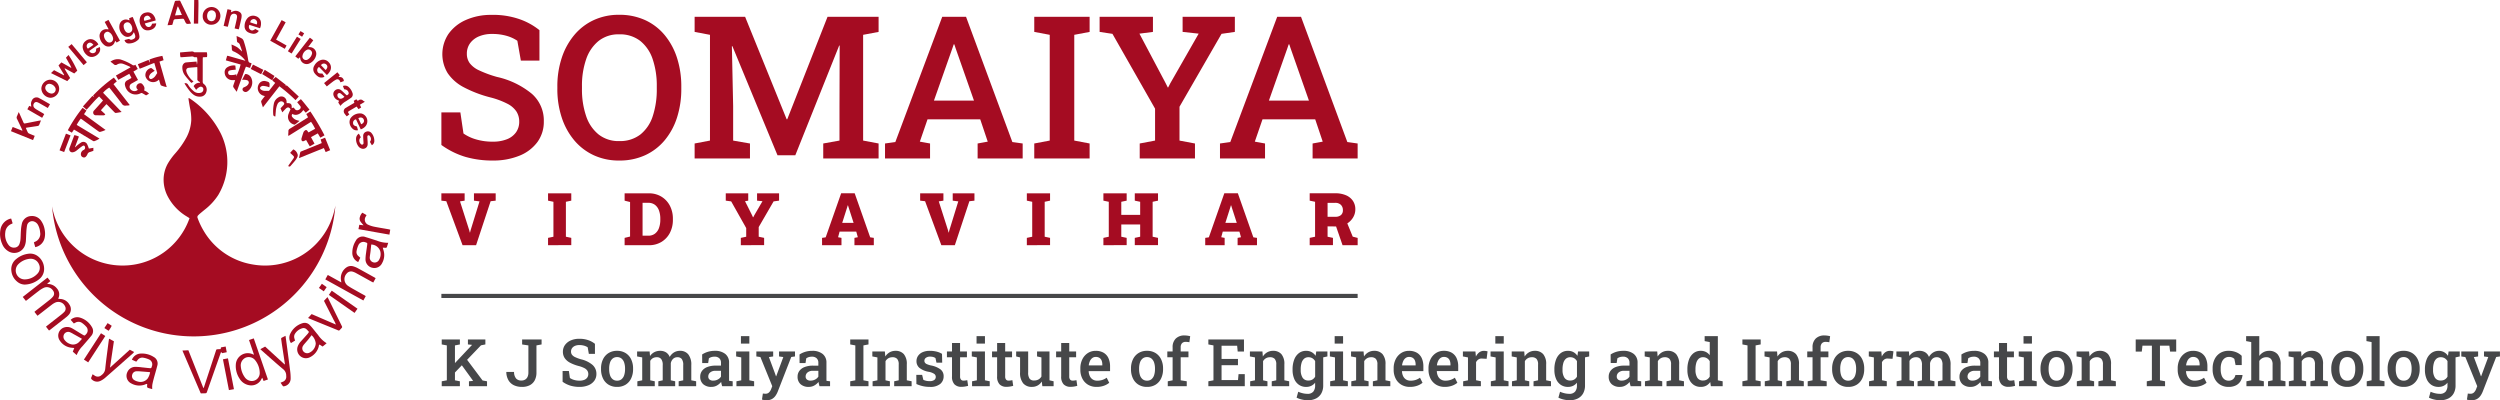 <svg xmlns="http://www.w3.org/2000/svg" width="456.132" height="73.027" viewBox="0 0 456.132 73.027">
    <defs>
        <style>
            .prefix__cls-1{fill:#a50c22}
        </style>
    </defs>
    <g id="prefix__Group_8245" data-name="Group 8245" transform="translate(-27 -1382)">
        <path id="prefix__Path_16999" d="M240.8 365.481a1.441 1.441 0 0 1-.157.052c-.708.086-.708.086-1.009-.557-.175-.372-.175-.371-.6-.337-.345.027-.691.057-1.035.07a.378.378 0 0 0-.419.341 7.168 7.168 0 0 1-.205.7l-.858.066c.042-.159.068-.272.1-.382q.582-1.883 1.167-3.764c.094-.309.1-.317.416-.326.705-.02.522-.154.845.5.522 1.06 1.029 2.129 1.543 3.193.066.139.129.278.206.444m-2.356-3.074l-.1.009c-.146.514-.294 1.027-.46 1.606l1.253-.084c-.247-.555-.457-1.05-.7-1.531" class="prefix__cls-1" data-name="Path 16999" transform="translate(-178.943 1020.79)"/>
        <path id="prefix__Path_17000" d="M242.929 364.132a1.614 1.614 0 1 1 1.64 1.587 1.518 1.518 0 0 1-1.64-1.587m2.43-.092l-.034-.006a1.913 1.913 0 0 0 0-.214.772.772 0 0 0-1.515-.158 1.39 1.39 0 0 0-.026.844.763.763 0 0 0 .695.573.742.742 0 0 0 .754-.487 3.75 3.75 0 0 0 .127-.552" class="prefix__cls-1" data-name="Path 17000" transform="translate(-178.943 1020.79)"/>
        <path id="prefix__Path_17001" d="M247.5 366.1c-.258-.059-.486-.109-.754-.169.236-1.023.466-2.013.7-3.038l.682.138-.026.415c.123-.057.22-.108.322-.149a1.254 1.254 0 0 1 1.257.125.745.745 0 0 1 .349.666 2.758 2.758 0 0 1-.054.5c-.125.582-.262 1.162-.4 1.743-.016.068-.047.132-.083.237l-.742-.173c.11-.485.216-.936.315-1.387a6.021 6.021 0 0 0 .121-.632c.036-.353-.073-.533-.343-.624a.64.64 0 0 0-.755.249 1.324 1.324 0 0 0-.163.394c-.124.485-.236.973-.354 1.46-.016.067-.042.134-.078.248" class="prefix__cls-1" data-name="Path 17001" transform="translate(-178.943 1020.79)"/>
        <path id="prefix__Path_17002" d="M241.375 361.21h.759c.053.716 0 1.426 0 2.135s-.021 1.427-.032 2.167h-.788c-.016-1.431.071-2.843.062-4.3" class="prefix__cls-1" data-name="Path 17002" transform="translate(-178.943 1020.79)"/>
        <path id="prefix__Path_17004" d="M212.375 406.3l-.247-.853a.941.941 0 0 1 .143-.1 1.547 1.547 0 0 0 .992-1.756 3.448 3.448 0 0 0-.349-1.271 1.334 1.334 0 0 0-.712-.674.949.949 0 0 0-1.315.666 9.124 9.124 0 0 0-.144 1.314c-.037.524-.041 1.05-.08 1.574a3.427 3.427 0 0 1-.133.664 2.063 2.063 0 0 1-3.151 1.132 2.679 2.679 0 0 1-1.045-1.287 4.486 4.486 0 0 1-.3-2.665 2.488 2.488 0 0 1 1.779-1.929 1.035 1.035 0 0 1 .172-.021c.088.286.174.565.264.852a1.563 1.563 0 0 1-.176.105 1.783 1.783 0 0 0-1.168 1.581 3.047 3.047 0 0 0 .617 2.288 1.171 1.171 0 0 0 1.034.47.99.99 0 0 0 .922-.633 3.286 3.286 0 0 0 .2-.865c.048-.523.041-1.051.082-1.575a7.1 7.1 0 0 1 .164-1.238 1.789 1.789 0 0 1 1.7-1.449 1.982 1.982 0 0 1 1.862.929 3.886 3.886 0 0 1 .615 1.59 3.771 3.771 0 0 1 0 1.389 2.178 2.178 0 0 1-1.722 1.763" class="prefix__cls-1" data-name="Path 17004" transform="translate(-178.943 1020.79)"/>
        <path id="prefix__Path_17005" d="M215.119 412.505c-.2.165-.366.307-.533.447l.012.074a2.1 2.1 0 0 1 1.72.8 1.632 1.632 0 0 1 .235 1.885c.155.019.277.038.4.046a2.011 2.011 0 0 1 1.661 1.037 1.5 1.5 0 0 1-.183 1.912 2.947 2.947 0 0 1-.364.343q-1.494 1.175-2.993 2.341c-.047.036-.1.066-.187.127l-.558-.7c.11-.093.2-.173.29-.245.809-.634 1.62-1.264 2.427-1.9a5.645 5.645 0 0 0 .592-.52.867.867 0 0 0 .158-1.086 1.339 1.339 0 0 0-1.756-.657 3.205 3.205 0 0 0-.611.367c-.779.6-1.547 1.2-2.32 1.8-.1.079-.206.153-.33.246l-.555-.713c.112-.1.2-.176.289-.247.837-.657 1.678-1.306 2.51-1.968a3.707 3.707 0 0 0 .589-.572.848.848 0 0 0 .023-1.064 1.336 1.336 0 0 0-1.72-.528 4.842 4.842 0 0 0-.878.547c-.687.517-1.36 1.055-2.038 1.584-.1.08-.207.154-.333.248-.191-.242-.367-.463-.573-.721l4.513-3.529.514.636" class="prefix__cls-1" data-name="Path 17005" transform="translate(-178.943 1020.79)"/>
        <path id="prefix__Path_17007" d="M248.88 373.157l.08.761c-.284.028-.531.05-.776.08a1.491 1.491 0 0 0-.312.073.372.372 0 0 0-.3.43.39.39 0 0 0 .348.395 3.619 3.619 0 0 0 .742-.025 2.577 2.577 0 0 0 .413-.116l-.034.395a9.846 9.846 0 0 0 .8-2.173l-2.69-.752.234-.837c.107.016.187.019.263.039.563.16 1.125.323 1.687.483l1.385.393a4.481 4.481 0 0 0-.321-.41 5.512 5.512 0 0 0-1.825-1.3.448.448 0 0 1-.33-.478c0-.236-.035-.471-.06-.785a7.8 7.8 0 0 1 1.045.5 7.693 7.693 0 0 1 .856.774 1.354 1.354 0 0 0-.024-.223c-.1-.3-.208-.61-.321-.912a.724.724 0 0 0-.416-.508.266.266 0 0 1-.131-.187c-.038-.307-.056-.615-.088-.995a8 8 0 0 1 1 .475.984.984 0 0 1 .321.5c.173.534.332 1.073.459 1.618.138.592.25 1.192.34 1.794.043.282.126.476.428.523a1.012 1.012 0 0 1 .2.1c-.093.268-.186.53-.285.817l-.752-.239c-.316.749-.56 1.518-.843 2.273s-.547 1.5-.846 2.318c-.237-.328-.44-.588-.615-.868a.428.428 0 0 1 .009-.3c.094-.3.205-.605.327-.957h-.448a1.413 1.413 0 0 1-1.465-1.364 1.039 1.039 0 0 1 .474-.981 2.165 2.165 0 0 1 1.458-.321" class="prefix__cls-1" data-name="Path 17007" transform="translate(-178.943 1020.79)"/>
        <path id="prefix__Path_17008" d="M238.876 371.644a2.884 2.884 0 0 1-.061-.3c-.015-.177-.018-.355-.028-.563.391-.034.757-.066 1.122-.1.3-.023.6-.048.894-.065a.669.669 0 0 1 .541.1c.057.05.185.025.278.025h2.053a1.934 1.934 0 0 1 .03.883l-.748.035c-.01.144-.024.27-.024.4 0 1.338 0 2.678-.006 4.016a.536.536 0 0 0 .249.5 1.267 1.267 0 0 1 .4 1.453 1.136 1.136 0 0 1-1.138.814 1.824 1.824 0 0 1-1.237-.394 3.94 3.94 0 0 1-.52-.489 11.658 11.658 0 0 1-1.081-1.534.513.513 0 0 1 .66.245 4.3 4.3 0 0 0 .98 1.135 1.377 1.377 0 0 0 1.331.325.6.6 0 0 0 .47-.564.463.463 0 0 0-.656-.493 1.765 1.765 0 0 0-.414.275 2.245 2.245 0 0 0-.237.258l-.46-.667a1.158 1.158 0 0 1 1.169-.61c-.029-.178-.164-.225-.265-.283a.442.442 0 0 1-.227-.446c.011-.573 0-1.147 0-1.72 0-.128-.01-.257-.019-.431-.562.046-1.1.074-1.623.139a.464.464 0 0 0-.377.564 1.935 1.935 0 0 0 .167.507 4.175 4.175 0 0 0 .869 1.176c.077.074.163.138.281.238l-.35.26a1.352 1.352 0 0 1-.2-.157c-.341-.4-.7-.787-1.009-1.209a2.36 2.36 0 0 1-.477-1.474.919.919 0 0 1 .26-.685.706.706 0 0 1 .363-.2c.64-.069 1.282-.11 1.961-.164l.082.58a3.613 3.613 0 0 0 .015-1.359l-.341-.02c-.07-.005-.164.016-.21-.021-.214-.174-.452-.1-.685-.086-.5.032-1 .072-1.5.106-.093.007-.185 0-.288 0" class="prefix__cls-1" data-name="Path 17008" transform="translate(-178.943 1020.79)"/>
        <path id="prefix__Path_17017" d="M227.089 374.99l1.333-.742c.437-.243.873-.488 1.336-.745a1.03 1.03 0 0 0-.182-.155c-.371-.162-.739-.334-1.121-.469a1.281 1.281 0 0 0-1.139.1.466.466 0 0 1-.641-.068 6.948 6.948 0 0 0-.58-.444 2.232 2.232 0 0 1 1.807-.414 9.845 9.845 0 0 1 2.149.968.414.414 0 0 0 .583-.011l.444.782-.793.472.837 1.536c-.25.137-.477.264-.7.391-.155.087-.314.17-.467.263a.665.665 0 0 0-.246.977.927.927 0 0 0 1.381.169 1 1 0 0 0-.071-.107.56.56 0 0 1-.108-.715.7.7 0 0 1 .712-.378.459.459 0 0 1 .253.115c.268.309.536.626.385 1.087a.532.532 0 0 0 0 .129 2.148 2.148 0 0 1 .87.575c-.194.111-.374.214-.533.307-.241-.14-.454-.265-.669-.386a.326.326 0 0 0-.337.005 1.944 1.944 0 0 1-2.571-.748 2.266 2.266 0 0 1-.273-.731.776.776 0 0 1 .47-.91c.208-.118.415-.235.622-.355.02-.011.033-.034.084-.092l-.391-.722-2 1.1c-.149-.265-.285-.51-.436-.782" class="prefix__cls-1" data-name="Path 17017" transform="translate(-178.943 1020.79)"/>
        <path id="prefix__Path_17018" d="M210.494 413.134a2.2 2.2 0 0 1-1.434-.549 2.878 2.878 0 0 1-1.04-1.941 2.345 2.345 0 0 1 .9-2.186 4.28 4.28 0 0 1 2.278-.962 2.284 2.284 0 0 1 1.505.355 2.883 2.883 0 0 1 1.261 2.815 2.415 2.415 0 0 1-.627 1.265 4.368 4.368 0 0 1-2.843 1.2m.934-4.707a3.4 3.4 0 0 0-2.153 1 1.628 1.628 0 0 0 1.21 2.761 3.178 3.178 0 0 0 2.238-.987 1.534 1.534 0 0 0 .322-1.787 1.614 1.614 0 0 0-1.617-.984" class="prefix__cls-1" data-name="Path 17018" transform="translate(-178.943 1020.79)"/>
        <path id="prefix__Path_17023" d="M233.033 372.13l.235.459.045-.016-.107-.5a12.176 12.176 0 0 1 2.365-.667l.218.789c-.262.086-.484.162-.75.252l1.325 4.651a4.246 4.246 0 0 1-1.031-.3c-.064-.023-.1-.149-.134-.235-.086-.259-.159-.521-.247-.818-.121.089-.21.16-.3.226a1.443 1.443 0 0 1-2.167-.852 1.323 1.323 0 0 1 .955-1.484.274.274 0 0 1 .2.044c.178.137.346.285.534.444-.2.131-.37.234-.527.357a1.194 1.194 0 0 0-.477.61.424.424 0 0 0 .1.463c.135.123.289.075.436.009a1.546 1.546 0 0 0 .668-.628c.073-.118.152-.231.257-.391l-.534-1.849c-.909.327-1.748.719-2.661 1.057-.111-.265-.216-.522-.342-.826l1.954-.788" class="prefix__cls-1" data-name="Path 17023" transform="translate(-178.943 1020.79)"/>
        <path id="prefix__Path_17026" d="M210.655 384.544c.138.315.242.594.382.854a.585.585 0 0 0 .277.2c.3.136.614.257.965.4l-.308.775-4.028-1.63c.108-.266.2-.494.314-.768.586.231 1.153.455 1.719.68l.06-.061c-.051-.115-.1-.229-.152-.343-.277-.583-.55-1.166-.835-1.745a.505.505 0 0 1-.016-.476c.109-.235.2-.479.325-.775.086.178.149.3.206.428.205.457.407.916.612 1.373.14.309.15.313.491.246.773-.151 1.546-.306 2.318-.457.125-.023.251-.036.434-.062-.132.331-.231.611-.36.876a.386.386 0 0 1-.263.139c-.624.1-1.25.191-1.875.284-.07.01-.137.031-.266.061" class="prefix__cls-1" data-name="Path 17026" transform="translate(-178.943 1020.79)"/>
        <path id="prefix__Path_17027" d="M228.675 368.516c.25-.067.5-.137.749-.195a.228.228 0 0 1 .161.047.5.5 0 0 0 .511.048c.511-.17.632-.42.448-.93-.043-.122-.1-.239-.164-.406-.068.1-.115.161-.151.226a1.139 1.139 0 0 1-1.743.372 1.94 1.94 0 0 1-.746-1.872 1.183 1.183 0 0 1 1.6-.959c.065.022.131.041.231.075l-.066-.384c.2-.074.4-.154.627-.238a1.462 1.462 0 0 1 .108.191c.319.822.645 1.644.946 2.474a4.185 4.185 0 0 1 .193.867.769.769 0 0 1-.3.7 2.486 2.486 0 0 1-1.642.609.759.759 0 0 1-.768-.621m-.168-2.521a1.646 1.646 0 0 0 .336.916.661.661 0 0 0 .75.271.707.707 0 0 0 .494-.708 1.465 1.465 0 0 0-.392-.971.656.656 0 0 0-.781-.168.663.663 0 0 0-.407.66" class="prefix__cls-1" data-name="Path 17027" transform="translate(-178.943 1020.79)"/>
        <path id="prefix__Path_17028" d="M215.247 374.544l.559-.533 1.792.94.055-.052c-.307-.6-.7-1.145-1.032-1.757l.526-.55 1.822 1.028a4.049 4.049 0 0 0-.481-.961c-.161-.3-.336-.6-.515-.916.169-.178.322-.34.477-.5a19.114 19.114 0 0 1 1.591 2.867l-.553.506c-.549-.3-1.125-.619-1.7-.936l-.061.064c.31.57.675 1.11 1.009 1.7-.171.184-.34.363-.532.566-.97-.483-1.928-.958-2.953-1.466" class="prefix__cls-1" data-name="Path 17028" transform="translate(-178.943 1020.79)"/>
        <path id="prefix__Path_17029" d="M225.728 364.833l2.1 3.79-.6.354c-.086-.109-.158-.2-.247-.309a1.542 1.542 0 0 0-.09.167 1.2 1.2 0 0 1-1.995.528 2.258 2.258 0 0 1-.779-1.415 1.223 1.223 0 0 1 1.422-1.394c.057.007.114 0 .231 0l-.727-1.34.688-.382M225.67 367a.7.7 0 0 0-.767.731 1.6 1.6 0 0 0 .517 1.029.676.676 0 0 0 .819.131.693.693 0 0 0 .325-.765 1.652 1.652 0 0 0-.494-.892 1.806 1.806 0 0 0-.4-.234" class="prefix__cls-1" data-name="Path 17029" transform="translate(-178.943 1020.79)"/>
        <path id="prefix__Path_17030" d="M260.677 371.654l-.309.279-.549-.429c.879-1.149 1.764-2.266 2.661-3.415.118.084.224.154.324.232s.179.151.293.247c-.3.4-.591.782-.914 1.207.14.016.217.028.295.033a1.219 1.219 0 0 1 1.133 1.527 2.146 2.146 0 0 1-1.13 1.411 1.184 1.184 0 0 1-1.762-.889c-.005-.046-.019-.091-.042-.2m.439-.184a.64.64 0 0 0 1 .576 1.636 1.636 0 0 0 .736-.974.6.6 0 0 0-.19-.648.637.637 0 0 0-.66-.155 1.5 1.5 0 0 0-.882 1.2" class="prefix__cls-1" data-name="Path 17030" transform="translate(-178.943 1020.79)"/>
        <path id="prefix__Path_17035" d="M215.134 375.751a1.652 1.652 0 0 1 .056 3.3 1.768 1.768 0 0 1-1.7-1.657 1.682 1.682 0 0 1 1.644-1.646m-.157.753a.745.745 0 0 0-.73 1 1.309 1.309 0 0 0 1.1.783.749.749 0 0 0 .708-1.019 1.325 1.325 0 0 0-1.08-.764" class="prefix__cls-1" data-name="Path 17035" transform="translate(-178.943 1020.79)"/>
        <path id="prefix__Path_17036" d="M223.479 370.093l.671-.3a1.163 1.163 0 0 1-.178 1.116 1.721 1.721 0 0 1-.96.649 1.274 1.274 0 0 1-1.177-.264 2.121 2.121 0 0 1-.776-1.252 1.3 1.3 0 0 1 .52-1.357 1.345 1.345 0 0 1 1.478-.191 2.07 2.07 0 0 1 .842.816c-.546.431-1.136.784-1.671 1.2a.7.7 0 0 0 .856.371c.306-.1.414-.307.4-.787m-.5-.7c-.33-.432-.705-.509-1.009-.252a.629.629 0 0 0 .011.952l1-.7" class="prefix__cls-1" data-name="Path 17036" transform="translate(-178.943 1020.79)"/>
        <path id="prefix__Path_17037" d="M232.367 365.485c.14.444.37.649.683.652s.492-.146.65-.607c.221-.02.461-.039.743-.063a1.211 1.211 0 0 1-.533.972 1.808 1.808 0 0 1-1.047.307 1.167 1.167 0 0 1-.921-.407 2.01 2.01 0 0 1-.468-1.831 1.288 1.288 0 0 1 1.092-1 1.31 1.31 0 0 1 1.44.557 1.782 1.782 0 0 1 .336.879l-1.975.545m1.1-.794c-.179-.538-.52-.733-.9-.564a.609.609 0 0 0-.271.882c.38-.1.767-.208 1.173-.318" class="prefix__cls-1" data-name="Path 17037" transform="translate(-178.943 1020.79)"/>
        <path id="prefix__Path_17039" d="M265.577 374.888l-1.421-1.459a.667.667 0 0 0-.293.817c.123.318.33.407.889.371.08.114.17.238.254.366.047.068.083.143.131.229a1.085 1.085 0 0 1-1.162-.038 2.523 2.523 0 0 1-.594-.559 1.223 1.223 0 0 1-.1-1.411 2.14 2.14 0 0 1 1.056-.983 1.354 1.354 0 0 1 1.6.365 1.339 1.339 0 0 1 .209 1.621 2.291 2.291 0 0 1-.562.681m-.228-.9c.384-.374.409-.751.105-1.026a.63.63 0 0 0-.952.141l.847.885" class="prefix__cls-1" data-name="Path 17039" transform="translate(-178.943 1020.79)"/>
        <path id="prefix__Path_17040" d="M253.379 366.363l-1.924-.614a.66.66 0 0 0 .117.855c.276.239.519.219.948-.1l.641.336a1.094 1.094 0 0 1-1.076.525 2.5 2.5 0 0 1-.814-.238 1.218 1.218 0 0 1-.7-1.194 2.174 2.174 0 0 1 .463-1.329 1.358 1.358 0 0 1 1.541-.455 1.314 1.314 0 0 1 .986 1.3 1.959 1.959 0 0 1-.178.915m-.614-.689a.648.648 0 0 0-.112-.8.561.561 0 0 0-.658-.128.549.549 0 0 0-.382.554l1.152.372" class="prefix__cls-1" data-name="Path 17040" transform="translate(-178.943 1020.79)"/>
        <path id="prefix__Path_17041" d="M214.663 380.915c-.385-.221-.744-.429-1.106-.633-.217-.123-.432-.254-.658-.361-.333-.16-.56-.115-.734.12a.645.645 0 0 0 .053.852 2.219 2.219 0 0 0 .429.32c.358.218.721.421 1.082.632.09.054.177.113.286.184l-.382.675c-.9-.522-1.787-1.031-2.7-1.561l.337-.614c.133.051.239.091.379.142-.017-.15-.03-.264-.04-.379a1.237 1.237 0 0 1 .138-.727.92.92 0 0 1 1.351-.445c.655.341 1.288.723 1.966 1.107l-.4.688" class="prefix__cls-1" data-name="Path 17041" transform="translate(-178.943 1020.79)"/>
        <path id="prefix__Path_17046" d="M257.333 364.88l.732.4-1.746 3.16 1.907 1.075c-.108.2-.2.384-.321.6l-2.66-1.473c.7-1.257 1.382-2.493 2.088-3.77" class="prefix__cls-1" data-name="Path 17046" transform="translate(-178.943 1020.79)"/>
        <path id="prefix__Path_17048" d="M218.4 369.757l.612-.5c.933 1.11 1.844 2.2 2.781 3.315l-.6.522-2.8-3.335" class="prefix__cls-1" data-name="Path 17048" transform="translate(-178.943 1020.79)"/>
        <path id="prefix__Path_17049" d="M250.109 375.791c.181-.354.333-.659.494-.963.068-.128.19-.131.313-.1a1.227 1.227 0 0 1 .849.658 1.956 1.956 0 0 1-.674 2.5.569.569 0 0 1-.728-.041.4.4 0 0 1 .1-.707 2.492 2.492 0 0 0 .5-.265 1.1 1.1 0 0 0 .316-.378.446.446 0 0 0-.28-.656 2.891 2.891 0 0 0-.6-.078 1.656 1.656 0 0 0-.3.034" class="prefix__cls-1" data-name="Path 17049" transform="translate(-178.943 1020.79)"/>
        <path id="prefix__Path_17050" d="M265.571 376.977l-.5-.61 2.431-1.968.44.533-.236.3c.293.042.581.018.772.256a.709.709 0 0 1 .194.514l-.6.227c-.047-.09-.081-.165-.12-.235a.485.485 0 0 0-.719-.241 3.977 3.977 0 0 0-.629.408c-.343.256-.673.529-1.035.817" class="prefix__cls-1" data-name="Path 17050" transform="translate(-178.943 1020.79)"/>
        <path id="prefix__Path_17051" d="M216.806 388.638l1.169-3.044.838.319-1.167 3.044-.84-.319" class="prefix__cls-1" data-name="Path 17051" transform="translate(-178.943 1020.79)"/>
        <path id="prefix__Path_17052" d="M260.127 367.906l.671.418-1.653 2.651-.675-.416c.559-.9 1.1-1.761 1.657-2.653" class="prefix__cls-1" data-name="Path 17052" transform="translate(-178.943 1020.79)"/>
        <path id="prefix__Path_17054" d="M253.586 374.756c-.645-.328-1.257-.642-1.891-.964.138-.271.259-.514.4-.8l1.893.96c-.139.278-.265.527-.4.8" class="prefix__cls-1" data-name="Path 17054" transform="translate(-178.943 1020.79)"/>
        <path id="prefix__Path_17055" d="M255.7 375.719l-.008.008c-.087.118-.183.077-.28.016-.535-.333-1.071-.667-1.639-1.023.157-.255.3-.492.47-.763.6.374 1.183.736 1.782 1.111l-.325.651" class="prefix__cls-1" data-name="Path 17055" transform="translate(-178.943 1020.79)"/>
        <g id="prefix__Group_8158" data-name="Group 8158" transform="translate(-178.943 1020.79)">
            <path id="prefix__Path_16982" d="M290.337 405.942l-2.964-8.021-.9-.1v-1.339h4.245v1.339l-.845.13 1.7 5.316.091.37h.039l.085-.351 1.644-5.335-1.014-.13v-1.339h3.965v1.339l-.923.1-2.652 8.021z" class="prefix__cls-1" data-name="Path 16982"/>
            <path id="prefix__Path_16983" d="M305.936 405.942v-1.332l.982-.208v-6.376l-.982-.208v-1.339h4.239v1.339l-.982.208v6.374l.982.208v1.332z" class="prefix__cls-1" data-name="Path 16983"/>
            <path id="prefix__Path_16984" d="M319.906 405.942v-1.332l.994-.241v-6.3l-.994-.247v-1.339h4.433a4.308 4.308 0 0 1 2.268.6 4.162 4.162 0 0 1 1.547 1.644 5.067 5.067 0 0 1 .559 2.421v.149a5.067 5.067 0 0 1-.559 2.421 4.15 4.15 0 0 1-1.547 1.642 4.343 4.343 0 0 1-2.268.591zm3.275-1.729h1.04a1.96 1.96 0 0 0 1.209-.364 2.214 2.214 0 0 0 .739-1.024 4.338 4.338 0 0 0 .25-1.537v-.156a4.317 4.317 0 0 0-.25-1.534 2.226 2.226 0 0 0-.739-1.021 1.966 1.966 0 0 0-1.209-.363h-1.04z" class="prefix__cls-1" data-name="Path 16984"/>
            <path id="prefix__Path_16985" d="M341.109 405.942v-1.332l.982-.208v-1.579l-2.744-4.87-.987-.135v-1.339h4.1v1.339l-.585.1 1.3 2.594.149.331h.059l.155-.312 1.522-2.613-.989-.1v-1.339h4.017v1.339l-1 .135-2.717 4.687v1.76l.988.208v1.332z" class="prefix__cls-1" data-name="Path 16985"/>
            <path id="prefix__Path_16986" d="M355.93 405.942v-1.332l.663-.1 2.821-8.033h2.47l2.827 8.033.663.1v1.332h-3.536v-1.332l.618-.118-.286-1.027h-3.042l-.274 1.027.618.118v1.332zm3.678-4.075h2.074l-.923-2.867-.1-.331h-.039l-.11.364z" class="prefix__cls-1" data-name="Path 16986"/>
            <path id="prefix__Path_16987" d="M377.692 405.942l-2.964-8.021-.9-.1v-1.339h4.244v1.339l-.846.13 1.7 5.316.09.37h.039l.084-.351 1.645-5.335-1.014-.13v-1.339h3.965v1.339l-.923.1-2.652 8.021z" class="prefix__cls-1" data-name="Path 16987"/>
            <path id="prefix__Path_16988" d="M393.293 405.942v-1.332l.981-.208v-6.376l-.981-.208v-1.339h4.237v1.339l-.981.208v6.374l.981.208v1.332z" class="prefix__cls-1" data-name="Path 16988"/>
            <path id="prefix__Path_16989" d="M407.262 405.942v-1.332l.981-.208v-6.376l-.981-.208v-1.339h4.245v1.339l-.982.208v2.391h3.445v-2.391l-.982-.208v-1.339h4.238v1.339l-.981.208v6.374l.981.208v1.332h-4.238v-1.33l.982-.208v-2.237h-3.445v2.235l.982.208v1.332z" class="prefix__cls-1" data-name="Path 16989"/>
            <path id="prefix__Path_16990" d="M425.839 405.942v-1.332l.663-.1 2.821-8.033h2.47l2.827 8.033.663.1v1.332h-3.536v-1.332l.618-.118-.286-1.027h-3.042l-.274 1.027.619.118v1.332zm3.678-4.075h2.075l-.924-2.867-.1-.331h-.039l-.11.364z" class="prefix__cls-1" data-name="Path 16990"/>
            <path id="prefix__Path_16991" d="M444.9 405.942v-1.332l.982-.208v-6.376l-.982-.208v-1.346h4.653a4.889 4.889 0 0 1 1.951.357 2.887 2.887 0 0 1 1.274 1.018 2.71 2.71 0 0 1 .448 1.562 2.833 2.833 0 0 1-.452 1.547 3.32 3.32 0 0 1-1.238 1.148 3.62 3.62 0 0 1-1.794.426l-1.579-.02v1.89l.981.208v1.332zm3.263-5.18h1.417a1.518 1.518 0 0 0 1.02-.309 1.114 1.114 0 0 0 .358-.894 1.318 1.318 0 0 0-.365-.972 1.4 1.4 0 0 0-1.04-.367h-1.39zm2.729 5.18l-1.273-3.692 1.982-.675 1.151 2.814.9.227v1.326z" class="prefix__cls-1" data-name="Path 16991"/>
        </g>
        <path id="prefix__Line_1145" fill="none" stroke="#464749" stroke-miterlimit="10" stroke-width="0.754px" d="M0 0L167.174 0" data-name="Line 1145" transform="translate(107.531 1435.992)"/>
        <path id="prefix__Path_16992" d="M295.812 390.5a17.666 17.666 0 0 1-4.917-.656 14.637 14.637 0 0 1-4.42-2.185v-5.945h3.462l.567 3.85a7.678 7.678 0 0 0 2.316 1.083 10.455 10.455 0 0 0 2.992.41 6.848 6.848 0 0 0 2.652-.453 3.673 3.673 0 0 0 1.643-1.271 3.3 3.3 0 0 0 .569-1.933 3.394 3.394 0 0 0-.5-1.829 4.3 4.3 0 0 0-1.651-1.429 14.677 14.677 0 0 0-3.124-1.163 22.08 22.08 0 0 1-4.836-1.846 8.039 8.039 0 0 1-2.929-2.556 6.648 6.648 0 0 1 .142-7.189 7.633 7.633 0 0 1 3.133-2.52 11.157 11.157 0 0 1 4.632-.941 14.683 14.683 0 0 1 5.086.746 12.151 12.151 0 0 1 3.737 2.041v5.557h-3.391l-.639-3.622a6.756 6.756 0 0 0-1.89-.879 9.239 9.239 0 0 0-2.743-.364 5.973 5.973 0 0 0-2.378.444 3.805 3.805 0 0 0-1.616 1.252 3.186 3.186 0 0 0-.586 1.925 2.867 2.867 0 0 0 .516 1.7 4.466 4.466 0 0 0 1.721 1.322 20.784 20.784 0 0 0 3.266 1.2 15.167 15.167 0 0 1 6.372 3.09 6.486 6.486 0 0 1 2.166 5.023 6.239 6.239 0 0 1-1.161 3.754 7.534 7.534 0 0 1-3.267 2.493 12.6 12.6 0 0 1-4.926.889" class="prefix__cls-1" data-name="Path 16992" transform="translate(-178.943 1020.79)"/>
        <path id="prefix__Path_16993" d="M318.922 390.5a10.858 10.858 0 0 1-4.649-.968 10.277 10.277 0 0 1-3.56-2.724 12.493 12.493 0 0 1-2.28-4.154 16.546 16.546 0 0 1-.8-5.254v-.391a16.482 16.482 0 0 1 .8-5.236 12.582 12.582 0 0 1 2.28-4.162 10.21 10.21 0 0 1 3.56-2.734 10.83 10.83 0 0 1 4.632-.967 11.171 11.171 0 0 1 4.739.967 10.107 10.107 0 0 1 3.569 2.734 12.46 12.46 0 0 1 2.254 4.162 16.832 16.832 0 0 1 .781 5.236v.391a16.9 16.9 0 0 1-.781 5.254 12.373 12.373 0 0 1-2.254 4.154 10.173 10.173 0 0 1-3.569 2.724 11.112 11.112 0 0 1-4.722.968m0-3.551a6.043 6.043 0 0 0 3.862-1.2 7.03 7.03 0 0 0 2.254-3.346 15.428 15.428 0 0 0 .737-5.005v-.427a14.979 14.979 0 0 0-.746-4.951 7.156 7.156 0 0 0-2.263-3.338 6.009 6.009 0 0 0-3.861-1.207 5.808 5.808 0 0 0-3.746 1.207 7.312 7.312 0 0 0-2.272 3.338 14.683 14.683 0 0 0-.762 4.951v.427a14.992 14.992 0 0 0 .762 5 7.2 7.2 0 0 0 2.282 3.354 5.868 5.868 0 0 0 3.753 1.2" class="prefix__cls-1" data-name="Path 16993" transform="translate(-178.943 1020.79)"/>
        <path id="prefix__Path_16994" d="M332.679 390.124v-2.734l2.8-.532v-19.295l-2.8-.532v-2.752h9.213l7.579 18.692h.107l7.349-18.692h9.318v2.752l-2.822.532v19.294l2.822.532v2.734h-10.1v-2.733l2.964-.532v-6.017l.035-11.308-.089-.016-8.006 20.022H347.8l-8.237-19.916-.087.019.231 10.9v6.319l3.07.532v2.734z" class="prefix__cls-1" data-name="Path 16994" transform="translate(-178.943 1020.79)"/>
        <path id="prefix__Path_16995" d="M367.417 390.124v-2.734l1.882-.265 8.555-22.846h4.346l8.45 22.846 1.881.265v2.734h-8.219v-2.734l1.846-.337-1.367-4.065h-9.621l-1.4 4.065 1.863.337v2.734zm8.928-10.562h7.3l-3.354-9.567-.23-.692h-.108l-.248.727z" class="prefix__cls-1" data-name="Path 16995" transform="translate(-178.943 1020.79)"/>
        <path id="prefix__Path_16996" d="M394.647 390.124v-2.734l2.822-.532v-19.295l-2.822-.532v-2.752h10.1v2.752l-2.8.532v19.294l2.8.532v2.734z" class="prefix__cls-1" data-name="Path 16996" transform="translate(-178.943 1020.79)"/>
        <path id="prefix__Path_16997" d="M413.888 390.124v-2.734l2.8-.532v-5.822l-7.775-13.651-2.343-.354v-2.752h9.73v2.752l-2.467.319 4.794 9.053.39.781.07-.035.372-.729 5.184-9.071-2.929-.319v-2.752h9.532v2.752l-2.432.354-7.667 13.3v6.177l2.822.532v2.734z" class="prefix__cls-1" data-name="Path 16997" transform="translate(-178.943 1020.79)"/>
        <path id="prefix__Path_16998" d="M428.532 390.124v-2.734l1.882-.265 8.555-22.846h4.349l8.45 22.846 1.88.265v2.734h-8.218v-2.734l1.846-.337-1.367-4.065h-9.621l-1.4 4.065 1.863.337v2.734zm8.928-10.562h7.3l-3.354-9.567-.23-.692h-.108l-.248.727z" class="prefix__cls-1" data-name="Path 16998" transform="translate(-178.943 1020.79)"/>
        <path id="prefix__Path_17149" fill="#464749" d="M2.555-2.25l-.773-.891 4.124-4.382.018-.023-.756-.076v-.908H8.35v.908l-.8.158zM.387 0v-.9l.932-.176v-6.371l-.932-.176v-.908H3.7v.908l-.9.176v6.369l.9.178V0zm4.968 0v-.9l.756-.076v-.008L3.861-4.09l.926-1.037L7.84-1.049l.814.149V0zm9.668.123a3.389 3.389 0 0 1-1.444-.293 2.3 2.3 0 0 1-1-.894 3.05 3.05 0 0 1-.407-1.509l.012-.035h1.4a1.834 1.834 0 0 0 .381 1.21 1.261 1.261 0 0 0 .955.36 1.3 1.3 0 0 0 .691-.176 1.133 1.133 0 0 0 .439-.5 1.852 1.852 0 0 0 .15-.786v-4.947l-1.143-.17v-.914h3.551v.908l-.937.176V-2.5a3 3 0 0 1-.3 1.389 2.135 2.135 0 0 1-.894.914 2.987 2.987 0 0 1-1.454.32zm10.5 0A5.823 5.823 0 0 1 23.9-.094a4.835 4.835 0 0 1-1.459-.721v-1.962h1.143l.188 1.271a2.547 2.547 0 0 0 .765.357 3.457 3.457 0 0 0 .987.135 2.26 2.26 0 0 0 .876-.149 1.213 1.213 0 0 0 .542-.419 1.09 1.09 0 0 0 .188-.639 1.119 1.119 0 0 0-.164-.6 1.424 1.424 0 0 0-.546-.479 4.831 4.831 0 0 0-1.031-.384 7.308 7.308 0 0 1-1.6-.609 2.653 2.653 0 0 1-.967-.844 2.056 2.056 0 0 1-.325-1.16 2.051 2.051 0 0 1 .372-1.213 2.521 2.521 0 0 1 1.034-.832 3.684 3.684 0 0 1 1.529-.311 4.845 4.845 0 0 1 1.679.246 4.022 4.022 0 0 1 1.233.674v1.834h-1.115l-.211-1.2a2.24 2.24 0 0 0-.624-.29 3.044 3.044 0 0 0-.905-.12 1.969 1.969 0 0 0-.785.146 1.254 1.254 0 0 0-.533.413 1.054 1.054 0 0 0-.193.636.949.949 0 0 0 .17.563 1.481 1.481 0 0 0 .568.437 6.925 6.925 0 0 0 1.078.4 5.011 5.011 0 0 1 2.1 1.02 2.143 2.143 0 0 1 .715 1.658 2.058 2.058 0 0 1-.384 1.239 2.484 2.484 0 0 1-1.078.823 4.16 4.16 0 0 1-1.624.297zm6.861 0a2.9 2.9 0 0 1-1.57-.41 2.686 2.686 0 0 1-1.008-1.14 3.822 3.822 0 0 1-.352-1.679v-.123a3.789 3.789 0 0 1 .352-1.67 2.729 2.729 0 0 1 1.008-1.143 2.849 2.849 0 0 1 1.559-.416 2.887 2.887 0 0 1 1.57.413A2.709 2.709 0 0 1 34.951-4.9a3.8 3.8 0 0 1 .349 1.671v.123a3.822 3.822 0 0 1-.352 1.679 2.692 2.692 0 0 1-1 1.14 2.877 2.877 0 0 1-1.563.41zm0-1.137a1.223 1.223 0 0 0 .816-.266 1.594 1.594 0 0 0 .478-.738 3.416 3.416 0 0 0 .158-1.087v-.123a3.368 3.368 0 0 0-.158-1.078 1.6 1.6 0 0 0-.48-.738 1.235 1.235 0 0 0-.82-.27 1.218 1.218 0 0 0-.809.27 1.584 1.584 0 0 0-.478.738 3.427 3.427 0 0 0-.155 1.078v.123a3.475 3.475 0 0 0 .155 1.087 1.555 1.555 0 0 0 .48.738 1.247 1.247 0 0 0 .814.266zM36.082 0v-.9l.885-.176v-4.18l-.932-.176v-.908h2.285l.07.832a2.182 2.182 0 0 1 .776-.7 2.259 2.259 0 0 1 1.081-.249 1.957 1.957 0 0 1 1.063.278 1.72 1.72 0 0 1 .671.841 2.242 2.242 0 0 1 .771-.82 2.071 2.071 0 0 1 1.122-.3 1.86 1.86 0 0 1 1.5.65 3 3 0 0 1 .548 1.969v2.76l.885.176V0h-3.19v-.9l.832-.176v-2.768a1.784 1.784 0 0 0-.27-1.125.973.973 0 0 0-.791-.322 1.089 1.089 0 0 0-.8.311 1.482 1.482 0 0 0-.407.791v3.111l.8.176V0h-3.073v-.9l.8-.176v-2.768a1.763 1.763 0 0 0-.275-1.11.97.97 0 0 0-.8-.337 1.406 1.406 0 0 0-.729.176 1.275 1.275 0 0 0-.472.5v3.539l.826.176V0zm13.512.123a2.136 2.136 0 0 1-1.506-.5 1.774 1.774 0 0 1-.539-1.371 1.736 1.736 0 0 1 .328-1.049 2.136 2.136 0 0 1 .961-.706 4.112 4.112 0 0 1 1.535-.255h.967v-.533a1.079 1.079 0 0 0-.3-.8 1.193 1.193 0 0 0-.876-.3 1.938 1.938 0 0 0-.58.079 1.527 1.527 0 0 0-.451.226L49-4.23h-1.088L47.9-5.795a4.183 4.183 0 0 1 1.043-.483 4.286 4.286 0 0 1 1.277-.179 2.927 2.927 0 0 1 1.9.565 1.969 1.969 0 0 1 .694 1.62V-1.225q0 .123.015.24l.645.082V0h-1.923q-.059-.205-.108-.4a2.993 2.993 0 0 1-.073-.387 2.621 2.621 0 0 1-.765.653 2.008 2.008 0 0 1-1.011.257zm.334-1.143a1.73 1.73 0 0 0 .832-.208 1.479 1.479 0 0 0 .58-.524v-1.06h-.984a1.436 1.436 0 0 0-1 .308.945.945 0 0 0-.337.718.7.7 0 0 0 .234.568 1.013 1.013 0 0 0 .675.198zM54.158 0v-.9l.879-.176v-4.18l-.932-.176v-.908h2.408v5.262l.873.176V0zm.82-7.775v-1.366h1.535v1.365zm4.67 10.336a2.9 2.9 0 0 1-.419-.035 2.964 2.964 0 0 1-.413-.088l.164-1.108q.105.018.255.029t.237.012a.884.884 0 0 0 .621-.231A1.669 1.669 0 0 0 60.5.5l.193-.51-2.164-5.316-.738-.105v-.909h3.07v.908l-.779.117 1.1 2.953.193.551h.035l1.3-3.51-.779-.111v-.908h2.912v.908l-.686.1L61.705.955a3.794 3.794 0 0 1-.437.812 1.911 1.911 0 0 1-.656.58 2 2 0 0 1-.964.214zM67.359.123a2.136 2.136 0 0 1-1.506-.5 1.774 1.774 0 0 1-.539-1.371 1.736 1.736 0 0 1 .328-1.049A2.136 2.136 0 0 1 66.6-3.5a4.112 4.112 0 0 1 1.535-.255h.967v-.533a1.079 1.079 0 0 0-.3-.8 1.193 1.193 0 0 0-.876-.3 1.938 1.938 0 0 0-.58.079 1.527 1.527 0 0 0-.451.226l-.135.855h-1.082l-.012-1.564a4.183 4.183 0 0 1 1.043-.483 4.286 4.286 0 0 1 1.277-.179 2.927 2.927 0 0 1 1.9.565 1.969 1.969 0 0 1 .694 1.62V-1.222q0 .123.015.24l.645.082V0h-1.924q-.059-.205-.108-.4a2.993 2.993 0 0 1-.073-.387 2.621 2.621 0 0 1-.765.653 2.008 2.008 0 0 1-1.011.257zm.334-1.143a1.73 1.73 0 0 0 .832-.208 1.479 1.479 0 0 0 .58-.524v-1.06h-.984a1.436 1.436 0 0 0-1 .308.945.945 0 0 0-.337.718.7.7 0 0 0 .234.568 1.013 1.013 0 0 0 .675.198zM74.918 0v-.9l.932-.176v-6.371l-.932-.176v-.908h3.334v.908l-.926.176v6.369l.926.176V0zM79 0v-.9l.879-.176v-4.18l-.926-.176v-.908h2.287l.076.92a2.3 2.3 0 0 1 .788-.765 2.1 2.1 0 0 1 1.069-.272 1.952 1.952 0 0 1 1.523.6 2.734 2.734 0 0 1 .545 1.878v2.9l.879.176V0h-3.181v-.9l.826-.176v-2.891a1.464 1.464 0 0 0-.287-1.022 1.127 1.127 0 0 0-.855-.3 1.431 1.431 0 0 0-.747.19 1.468 1.468 0 0 0-.519.53v3.492l.8.176V0zm10.443.123a5.8 5.8 0 0 1-1.269-.132 6.524 6.524 0 0 1-1.18-.391l-.018-1.676h1.061l.223.914a2.886 2.886 0 0 0 .519.173 2.65 2.65 0 0 0 .595.062 1.387 1.387 0 0 0 .894-.223.7.7 0 0 0 .261-.551.682.682 0 0 0-.272-.542 2.592 2.592 0 0 0-1.04-.39 3.728 3.728 0 0 1-1.673-.718 1.558 1.558 0 0 1-.536-1.228 1.676 1.676 0 0 1 .278-.943A1.94 1.94 0 0 1 88.1-6.2a3.121 3.121 0 0 1 1.333-.255 4.978 4.978 0 0 1 1.28.149 3.474 3.474 0 0 1 .952.4l.035 1.611h-1.044l-.182-.838a1.4 1.4 0 0 0-.422-.2A1.964 1.964 0 0 0 89.5-5.4a1.24 1.24 0 0 0-.768.214.649.649 0 0 0-.281.536.651.651 0 0 0 .091.34.8.8 0 0 0 .352.278 3.853 3.853 0 0 0 .765.243 4.2 4.2 0 0 1 1.77.75 1.542 1.542 0 0 1 .533 1.225 1.772 1.772 0 0 1-.621 1.395 2.817 2.817 0 0 1-1.898.542zM95.2.111a1.7 1.7 0 0 1-1.26-.454 1.994 1.994 0 0 1-.451-1.45v-3.492h-.926V-6.34h.926v-1.541h1.471v1.541h1.254v1.055h-1.251v3.492a.862.862 0 0 0 .167.589.582.582 0 0 0 .454.185 2.575 2.575 0 0 0 .366-.029q.2-.029.325-.059l.153 1.037a4.7 4.7 0 0 1-.589.129 4.043 4.043 0 0 1-.639.052zM97.148 0v-.9l.879-.176v-4.18l-.927-.176v-.908h2.4v5.262l.873.176V0zm.82-7.775v-1.366H99.5v1.365zM103.43.111a1.7 1.7 0 0 1-1.26-.454 1.994 1.994 0 0 1-.451-1.45v-3.492h-.926V-6.34h.926v-1.541h1.471v1.541h1.254v1.055h-1.254v3.492a.862.862 0 0 0 .167.589.582.582 0 0 0 .454.185 2.575 2.575 0 0 0 .366-.029q.2-.029.325-.059l.152 1.037a4.7 4.7 0 0 1-.589.129 4.043 4.043 0 0 1-.635.052zm4.641.012a2.011 2.011 0 0 1-1.591-.647 2.984 2.984 0 0 1-.571-2.013v-2.719l-.715-.176v-.908h2.191v3.814a1.91 1.91 0 0 0 .261 1.151.963.963 0 0 0 .806.331 1.637 1.637 0 0 0 .817-.19 1.4 1.4 0 0 0 .536-.542v-3.48l-.8-.176v-.908h2.273v5.262l.75.176V0h-2.057l-.1-.861a2.084 2.084 0 0 1-.759.729 2.121 2.121 0 0 1-1.042.255zm7.049-.012a1.7 1.7 0 0 1-1.26-.454 1.994 1.994 0 0 1-.451-1.45v-3.492h-.926V-6.34h.926v-1.541h1.471v1.541h1.254v1.055h-1.254v3.492a.862.862 0 0 0 .167.589.582.582 0 0 0 .454.185 2.575 2.575 0 0 0 .366-.029q.2-.029.325-.059l.152 1.037a4.7 4.7 0 0 1-.589.129 4.043 4.043 0 0 1-.636.052zm4.746.012a2.964 2.964 0 0 1-1.562-.4 2.734 2.734 0 0 1-1.031-1.11 3.486 3.486 0 0 1-.366-1.623v-.246a3.651 3.651 0 0 1 .36-1.649 2.832 2.832 0 0 1 .993-1.137 2.578 2.578 0 0 1 1.441-.413 2.789 2.789 0 0 1 1.444.346 2.2 2.2 0 0 1 .882.981 3.564 3.564 0 0 1 .3 1.526v.844h-3.891l-.012.029a2.285 2.285 0 0 0 .208.885 1.459 1.459 0 0 0 .527.609 1.5 1.5 0 0 0 .835.223 2.952 2.952 0 0 0 .938-.141 2.882 2.882 0 0 0 .779-.4l.463.926a3.212 3.212 0 0 1-.955.533 3.858 3.858 0 0 1-1.354.217zM118.459-3.8h2.455v-.152a1.947 1.947 0 0 0-.126-.729 1.029 1.029 0 0 0-.393-.489 1.206 1.206 0 0 0-.677-.176 1.026 1.026 0 0 0-.627.2 1.4 1.4 0 0 0-.431.542 2.65 2.65 0 0 0-.22.776zM129.076.123a2.9 2.9 0 0 1-1.57-.41 2.686 2.686 0 0 1-1.008-1.14 3.822 3.822 0 0 1-.352-1.679v-.123A3.789 3.789 0 0 1 126.5-4.9a2.729 2.729 0 0 1 1.008-1.143 2.849 2.849 0 0 1 1.559-.416 2.887 2.887 0 0 1 1.57.413 2.709 2.709 0 0 1 1.008 1.14 3.8 3.8 0 0 1 .352 1.676v.123a3.822 3.822 0 0 1-.352 1.679 2.692 2.692 0 0 1-1 1.14 2.877 2.877 0 0 1-1.569.411zm0-1.137a1.223 1.223 0 0 0 .812-.267 1.594 1.594 0 0 0 .478-.738 3.416 3.416 0 0 0 .158-1.087v-.123a3.368 3.368 0 0 0-.158-1.078 1.6 1.6 0 0 0-.48-.738 1.235 1.235 0 0 0-.82-.27 1.218 1.218 0 0 0-.809.27 1.584 1.584 0 0 0-.478.738 3.427 3.427 0 0 0-.155 1.078v.123a3.475 3.475 0 0 0 .155 1.087 1.555 1.555 0 0 0 .48.738 1.247 1.247 0 0 0 .817.267zM132.855 0v-.9l.885-.176v-4.209h-.967V-6.34h.967v-.744a2.16 2.16 0 0 1 .577-1.611 2.2 2.2 0 0 1 1.614-.568 3.776 3.776 0 0 1 .516.038 4.539 4.539 0 0 1 .5.1l-.147 1.104a2.61 2.61 0 0 0-.3-.05 3.184 3.184 0 0 0-.357-.021.894.894 0 0 0-.7.258 1.088 1.088 0 0 0-.231.75v.744h1.418v1.055h-1.418v4.207l1.107.176V0zm7.406 0v-.9l.932-.176v-6.371l-.932-.176v-.908h6.5v2.2h-1.148l-.1-1.061h-2.843v2.412h2.994v1.143h-2.994v2.713h3l.1-1.084h1.137V0zm7.629 0v-.9l.879-.176v-4.18l-.926-.176v-.908h2.285l.076.92a2.3 2.3 0 0 1 .788-.765 2.1 2.1 0 0 1 1.069-.272 1.952 1.952 0 0 1 1.523.6 2.734 2.734 0 0 1 .545 1.878v2.9l.879.176V0h-3.182v-.9l.826-.176v-2.891a1.464 1.464 0 0 0-.287-1.022 1.127 1.127 0 0 0-.855-.3 1.431 1.431 0 0 0-.747.19 1.468 1.468 0 0 0-.519.53v3.492l.8.176V0zm10.51 2.561a4.867 4.867 0 0 1-1.04-.126 4.153 4.153 0 0 1-1-.349l.3-1.078a4.456 4.456 0 0 0 .826.275 3.762 3.762 0 0 0 .855.105 1.312 1.312 0 0 0 1.063-.4 1.715 1.715 0 0 0 .337-1.134v-.5a1.971 1.971 0 0 1-.7.571 2.094 2.094 0 0 1-.926.2 2.286 2.286 0 0 1-1.333-.387 2.435 2.435 0 0 1-.855-1.084 4.112 4.112 0 0 1-.3-1.617v-.123a4.84 4.84 0 0 1 .3-1.77 2.653 2.653 0 0 1 .85-1.178 2.117 2.117 0 0 1 1.321-.422 2.045 2.045 0 0 1 1.008.237 2.119 2.119 0 0 1 .727.677l.111-.8h1.271v6.2a2.925 2.925 0 0 1-.334 1.433 2.286 2.286 0 0 1-.967.938 3.236 3.236 0 0 1-1.514.332zm.117-3.6a1.389 1.389 0 0 0 .729-.182 1.39 1.39 0 0 0 .5-.527v-2.828a1.478 1.478 0 0 0-.5-.524 1.332 1.332 0 0 0-.721-.19 1.16 1.16 0 0 0-.8.278 1.638 1.638 0 0 0-.463.773 4 4 0 0 0-.149 1.151v.123a2.553 2.553 0 0 0 .337 1.4 1.18 1.18 0 0 0 1.07.522zm2.5-4.184L160.4-6.34h1.582v.908zM162.486 0v-.9l.879-.176v-4.18l-.932-.176v-.908h2.408v5.262l.873.176V0zm.82-7.775v-1.366h1.535v1.365zM166.342 0v-.9l.879-.176v-4.18l-.926-.176v-.908h2.285l.076.92a2.3 2.3 0 0 1 .788-.765 2.1 2.1 0 0 1 1.069-.272 1.952 1.952 0 0 1 1.523.6 2.734 2.734 0 0 1 .545 1.878v2.9l.879.176V0h-3.182v-.9l.826-.176v-2.891a1.464 1.464 0 0 0-.287-1.022 1.127 1.127 0 0 0-.855-.3 1.431 1.431 0 0 0-.747.19 1.468 1.468 0 0 0-.519.53v3.492l.8.176V0zm10.688.123a2.964 2.964 0 0 1-1.562-.4 2.734 2.734 0 0 1-1.031-1.11 3.486 3.486 0 0 1-.366-1.623v-.246a3.651 3.651 0 0 1 .36-1.649 2.832 2.832 0 0 1 .993-1.137 2.578 2.578 0 0 1 1.441-.413 2.789 2.789 0 0 1 1.444.346 2.2 2.2 0 0 1 .882.981 3.564 3.564 0 0 1 .3 1.526v.844H175.6l-.012.029a2.285 2.285 0 0 0 .208.885 1.459 1.459 0 0 0 .527.609 1.5 1.5 0 0 0 .835.223 2.952 2.952 0 0 0 .938-.141 2.882 2.882 0 0 0 .779-.4l.463.926a3.212 3.212 0 0 1-.955.533 3.858 3.858 0 0 1-1.354.217zM175.623-3.8h2.455v-.152a1.947 1.947 0 0 0-.126-.729 1.029 1.029 0 0 0-.393-.489 1.206 1.206 0 0 0-.677-.176 1.026 1.026 0 0 0-.627.2 1.4 1.4 0 0 0-.431.542 2.65 2.65 0 0 0-.22.776zm7.764 3.92a2.964 2.964 0 0 1-1.562-.4 2.734 2.734 0 0 1-1.031-1.11 3.486 3.486 0 0 1-.366-1.623v-.246a3.651 3.651 0 0 1 .36-1.649 2.832 2.832 0 0 1 .993-1.137 2.578 2.578 0 0 1 1.441-.413 2.789 2.789 0 0 1 1.444.346 2.2 2.2 0 0 1 .882.981 3.564 3.564 0 0 1 .3 1.526v.844h-3.891l-.012.029a2.285 2.285 0 0 0 .208.885 1.459 1.459 0 0 0 .527.609 1.5 1.5 0 0 0 .835.223 2.952 2.952 0 0 0 .938-.141 2.882 2.882 0 0 0 .779-.4l.463.926a3.212 3.212 0 0 1-.955.533 3.858 3.858 0 0 1-1.353.22zM181.98-3.8h2.455v-.152a1.947 1.947 0 0 0-.126-.729 1.029 1.029 0 0 0-.393-.489 1.206 1.206 0 0 0-.677-.176 1.026 1.026 0 0 0-.627.2 1.4 1.4 0 0 0-.431.542 2.65 2.65 0 0 0-.22.776zm4.77 3.8v-.9l.879-.176v-4.18l-.926-.176v-.908h2.285l.076.8.012.129a2.1 2.1 0 0 1 .618-.773 1.409 1.409 0 0 1 .858-.27 2.228 2.228 0 0 1 .349.029 2.38 2.38 0 0 1 .3.064L191.033-5l-.826-.047a1.029 1.029 0 0 0-.665.158 1.439 1.439 0 0 0-.437.5v3.3l.879.176V0zm5.05 0v-.9l.879-.176v-4.18l-.932-.176v-.908h2.408v5.262l.873.176V0zm.82-7.775v-1.366h1.535v1.365zM195.656 0v-.9l.879-.176v-4.18l-.926-.176v-.908h2.285l.076.92a2.3 2.3 0 0 1 .788-.765 2.1 2.1 0 0 1 1.069-.272 1.952 1.952 0 0 1 1.523.6 2.734 2.734 0 0 1 .545 1.878v2.9l.879.176V0h-3.182v-.9l.826-.176v-2.891a1.464 1.464 0 0 0-.287-1.022 1.127 1.127 0 0 0-.855-.3 1.431 1.431 0 0 0-.747.19 1.468 1.468 0 0 0-.519.53v3.492l.8.176V0zm10.512 2.561a4.867 4.867 0 0 1-1.04-.126 4.153 4.153 0 0 1-1-.349l.3-1.078a4.456 4.456 0 0 0 .826.275 3.762 3.762 0 0 0 .855.105 1.312 1.312 0 0 0 1.063-.4 1.715 1.715 0 0 0 .337-1.134v-.5a1.971 1.971 0 0 1-.7.571 2.094 2.094 0 0 1-.926.2 2.286 2.286 0 0 1-1.333-.387 2.435 2.435 0 0 1-.855-1.084 4.112 4.112 0 0 1-.3-1.617v-.123a4.84 4.84 0 0 1 .3-1.77 2.653 2.653 0 0 1 .85-1.178 2.117 2.117 0 0 1 1.321-.422 2.045 2.045 0 0 1 1.008.237 2.119 2.119 0 0 1 .727.677l.111-.8h1.271v6.2a2.925 2.925 0 0 1-.334 1.433 2.286 2.286 0 0 1-.967.938 3.236 3.236 0 0 1-1.514.332zm.117-3.6a1.389 1.389 0 0 0 .729-.182 1.39 1.39 0 0 0 .5-.527v-2.828a1.478 1.478 0 0 0-.5-.524 1.332 1.332 0 0 0-.721-.19 1.16 1.16 0 0 0-.8.278 1.638 1.638 0 0 0-.463.773 4 4 0 0 0-.149 1.151v.123a2.553 2.553 0 0 0 .337 1.4 1.18 1.18 0 0 0 1.067.522zm2.5-4.184l-.621-1.113h1.582v.908zM215.35.123a2.136 2.136 0 0 1-1.506-.5 1.774 1.774 0 0 1-.539-1.371 1.736 1.736 0 0 1 .328-1.049 2.136 2.136 0 0 1 .961-.706 4.112 4.112 0 0 1 1.535-.255h.967v-.533a1.079 1.079 0 0 0-.3-.8 1.193 1.193 0 0 0-.876-.3 1.938 1.938 0 0 0-.58.079 1.527 1.527 0 0 0-.451.226l-.135.855h-1.084l-.012-1.564a4.183 4.183 0 0 1 1.043-.483 4.286 4.286 0 0 1 1.277-.179 2.927 2.927 0 0 1 1.9.565 1.969 1.969 0 0 1 .694 1.62V-1.225q0 .123.015.24l.645.082V0h-1.928q-.059-.205-.108-.4a2.993 2.993 0 0 1-.073-.387 2.621 2.621 0 0 1-.765.653 2.008 2.008 0 0 1-1.008.257zm.334-1.143a1.73 1.73 0 0 0 .832-.208 1.479 1.479 0 0 0 .58-.524v-1.06h-.984a1.436 1.436 0 0 0-1 .308.945.945 0 0 0-.337.718.7.7 0 0 0 .234.568 1.013 1.013 0 0 0 .675.198zM219.92 0v-.9l.879-.176v-4.18l-.926-.176v-.908h2.285l.076.92a2.3 2.3 0 0 1 .788-.765 2.1 2.1 0 0 1 1.069-.272 1.952 1.952 0 0 1 1.523.6 2.734 2.734 0 0 1 .545 1.878v2.9l.879.176V0h-3.182v-.9l.826-.176v-2.891a1.464 1.464 0 0 0-.287-1.022 1.127 1.127 0 0 0-.855-.3 1.431 1.431 0 0 0-.747.19 1.468 1.468 0 0 0-.519.53v3.492l.8.176V0zm10.18.123a2.209 2.209 0 0 1-1.312-.387 2.44 2.44 0 0 1-.835-1.081 4.18 4.18 0 0 1-.29-1.62v-.123a4.928 4.928 0 0 1 .29-1.77 2.634 2.634 0 0 1 .838-1.178 2.074 2.074 0 0 1 1.3-.422 2.067 2.067 0 0 1 .952.208 2.034 2.034 0 0 1 .7.595v-2.4l-.932-.176v-.908h2.408v8.063l.879.176V0h-2.156l-.117-.768a2 2 0 0 1-.725.668 2.123 2.123 0 0 1-1 .223zm.416-1.166a1.376 1.376 0 0 0 .727-.185 1.438 1.438 0 0 0 .5-.536v-2.795a1.505 1.505 0 0 0-.5-.536 1.305 1.305 0 0 0-.718-.2 1.13 1.13 0 0 0-.788.278 1.643 1.643 0 0 0-.454.773 4.072 4.072 0 0 0-.146 1.151v.123a2.626 2.626 0 0 0 .325 1.4 1.145 1.145 0 0 0 1.058.527zM237.7 0v-.9l.932-.176v-6.371l-.932-.176v-.908h3.334v.908l-.926.176v6.369l.926.176V0zm4.084 0v-.9l.879-.176v-4.18l-.926-.176v-.908h2.285l.076.92a2.3 2.3 0 0 1 .788-.765 2.1 2.1 0 0 1 1.069-.272 1.952 1.952 0 0 1 1.523.6 2.734 2.734 0 0 1 .545 1.878v2.9l.879.176V0h-3.182v-.9l.826-.176v-2.891a1.464 1.464 0 0 0-.287-1.022 1.127 1.127 0 0 0-.855-.3 1.431 1.431 0 0 0-.747.19 1.468 1.468 0 0 0-.519.53v3.492l.8.176V0zm7.828 0v-.9l.885-.176v-4.209h-.967V-6.34h.967v-.744a2.16 2.16 0 0 1 .577-1.611 2.2 2.2 0 0 1 1.614-.568 3.776 3.776 0 0 1 .516.038 4.539 4.539 0 0 1 .5.1l-.146 1.107a2.61 2.61 0 0 0-.3-.05 3.184 3.184 0 0 0-.357-.021.894.894 0 0 0-.7.258 1.088 1.088 0 0 0-.231.75v.744h1.418v1.055h-1.418v4.207l1.107.176V0zM257 .123a2.9 2.9 0 0 1-1.57-.41 2.686 2.686 0 0 1-1.008-1.14 3.822 3.822 0 0 1-.352-1.679v-.123a3.789 3.789 0 0 1 .352-1.67 2.729 2.729 0 0 1 1.008-1.143 2.849 2.849 0 0 1 1.559-.416 2.887 2.887 0 0 1 1.57.413A2.709 2.709 0 0 1 259.57-4.9a3.8 3.8 0 0 1 .352 1.676v.123a3.822 3.822 0 0 1-.352 1.679 2.692 2.692 0 0 1-1 1.14 2.877 2.877 0 0 1-1.57.405zm0-1.137a1.223 1.223 0 0 0 .812-.267 1.594 1.594 0 0 0 .478-.738 3.416 3.416 0 0 0 .158-1.087v-.123a3.368 3.368 0 0 0-.158-1.078 1.6 1.6 0 0 0-.48-.738 1.235 1.235 0 0 0-.82-.27 1.218 1.218 0 0 0-.809.27 1.584 1.584 0 0 0-.478.738 3.427 3.427 0 0 0-.155 1.078v.123a3.475 3.475 0 0 0 .155 1.087 1.555 1.555 0 0 0 .48.738 1.247 1.247 0 0 0 .817.267zM260.807 0v-.9l.879-.176v-4.18l-.926-.176v-.908h2.285l.076.8.012.129a2.1 2.1 0 0 1 .618-.773 1.409 1.409 0 0 1 .858-.27 2.228 2.228 0 0 1 .349.029 2.38 2.38 0 0 1 .3.064L265.09-5l-.826-.047a1.029 1.029 0 0 0-.665.158 1.439 1.439 0 0 0-.437.5v3.3l.879.176V0zm5.033 0v-.9l.885-.176v-4.18l-.932-.176v-.908h2.285l.07.832a2.182 2.182 0 0 1 .776-.7 2.259 2.259 0 0 1 1.081-.249 1.957 1.957 0 0 1 1.063.278 1.72 1.72 0 0 1 .671.841 2.242 2.242 0 0 1 .771-.82 2.071 2.071 0 0 1 1.122-.3 1.86 1.86 0 0 1 1.5.65 3 3 0 0 1 .548 1.969v2.76l.885.176V0h-3.193v-.9l.832-.176v-2.768a1.784 1.784 0 0 0-.27-1.125.973.973 0 0 0-.791-.322 1.089 1.089 0 0 0-.8.311 1.482 1.482 0 0 0-.407.791v3.111l.8.176V0h-3.076v-.9l.8-.176v-2.768a1.763 1.763 0 0 0-.275-1.11.97.97 0 0 0-.8-.337 1.406 1.406 0 0 0-.729.176 1.275 1.275 0 0 0-.472.5v3.539l.826.176V0zm13.512.123a2.136 2.136 0 0 1-1.506-.5 1.774 1.774 0 0 1-.539-1.371 1.736 1.736 0 0 1 .328-1.049 2.136 2.136 0 0 1 .965-.703 4.112 4.112 0 0 1 1.535-.255h.967v-.533a1.079 1.079 0 0 0-.3-.8 1.193 1.193 0 0 0-.876-.3 1.938 1.938 0 0 0-.58.079 1.527 1.527 0 0 0-.451.226l-.135.855h-1.09l-.012-1.564a4.183 4.183 0 0 1 1.043-.483 4.286 4.286 0 0 1 1.277-.179 2.927 2.927 0 0 1 1.9.565 1.969 1.969 0 0 1 .694 1.62V-1.222q0 .123.015.24l.645.082V0h-1.928q-.059-.205-.108-.4a2.993 2.993 0 0 1-.073-.387 2.621 2.621 0 0 1-.765.653 2.008 2.008 0 0 1-1.006.257zm.334-1.143a1.73 1.73 0 0 0 .832-.208 1.479 1.479 0 0 0 .58-.524v-1.06h-.984a1.436 1.436 0 0 0-1 .308.945.945 0 0 0-.337.718.7.7 0 0 0 .234.568 1.013 1.013 0 0 0 .675.198zm6.539 1.131a1.7 1.7 0 0 1-1.26-.454 1.994 1.994 0 0 1-.451-1.45v-3.492h-.926V-6.34h.926v-1.541h1.471v1.541h1.254v1.055h-1.254v3.492a.862.862 0 0 0 .167.589.582.582 0 0 0 .454.185 2.575 2.575 0 0 0 .366-.029q.2-.029.325-.059l.152 1.037a4.7 4.7 0 0 1-.589.129 4.043 4.043 0 0 1-.635.052zM288.17 0v-.9l.879-.176v-4.18l-.932-.176v-.908h2.408v5.262l.875.178V0zm.82-7.775v-1.366h1.535v1.365zm6.029 7.9a2.9 2.9 0 0 1-1.57-.41 2.686 2.686 0 0 1-1.008-1.14 3.822 3.822 0 0 1-.352-1.679v-.123a3.789 3.789 0 0 1 .352-1.67 2.729 2.729 0 0 1 1.008-1.143 2.849 2.849 0 0 1 1.559-.416 2.887 2.887 0 0 1 1.57.413 2.709 2.709 0 0 1 1.008 1.14 3.8 3.8 0 0 1 .352 1.676v.123a3.822 3.822 0 0 1-.352 1.679 2.692 2.692 0 0 1-1 1.14 2.877 2.877 0 0 1-1.566.408zm0-1.137a1.223 1.223 0 0 0 .812-.267 1.594 1.594 0 0 0 .478-.738 3.416 3.416 0 0 0 .158-1.087v-.123a3.368 3.368 0 0 0-.158-1.078 1.6 1.6 0 0 0-.48-.738 1.235 1.235 0 0 0-.82-.27 1.218 1.218 0 0 0-.809.27 1.584 1.584 0 0 0-.478.738 3.427 3.427 0 0 0-.155 1.078v.123a3.475 3.475 0 0 0 .155 1.087 1.555 1.555 0 0 0 .48.738 1.247 1.247 0 0 0 .818.265zM298.717 0v-.9l.879-.176v-4.18l-.926-.176v-.908h2.285l.076.92a2.3 2.3 0 0 1 .788-.765 2.1 2.1 0 0 1 1.069-.272 1.952 1.952 0 0 1 1.523.6 2.734 2.734 0 0 1 .545 1.878v2.9l.879.176V0h-3.182v-.9l.826-.176v-2.891a1.464 1.464 0 0 0-.287-1.022 1.127 1.127 0 0 0-.855-.3 1.431 1.431 0 0 0-.747.19 1.468 1.468 0 0 0-.519.53v3.492l.8.176V0zm12.762 0v-.9l.932-.176V-7.4h-1.717l-.129 1.09h-1.107v-2.221h7.389v2.221h-1.113L315.6-7.4h-1.717v6.322l.932.176V0zm8.6.123a2.964 2.964 0 0 1-1.562-.4 2.734 2.734 0 0 1-1.031-1.11 3.486 3.486 0 0 1-.366-1.623v-.246a3.651 3.651 0 0 1 .36-1.649 2.832 2.832 0 0 1 .993-1.137 2.578 2.578 0 0 1 1.441-.413 2.789 2.789 0 0 1 1.444.346 2.2 2.2 0 0 1 .882.981 3.564 3.564 0 0 1 .3 1.526v.844h-3.891l-.012.029a2.285 2.285 0 0 0 .208.885 1.459 1.459 0 0 0 .527.609 1.5 1.5 0 0 0 .835.223 2.952 2.952 0 0 0 .938-.141 2.882 2.882 0 0 0 .779-.4l.463.926a3.212 3.212 0 0 1-.955.533 3.858 3.858 0 0 1-1.358.217zM318.668-3.8h2.455v-.152a1.947 1.947 0 0 0-.123-.727 1.029 1.029 0 0 0-.393-.489 1.206 1.206 0 0 0-.677-.176 1.026 1.026 0 0 0-.627.2 1.4 1.4 0 0 0-.431.542 2.65 2.65 0 0 0-.22.776zM326.4.123a2.859 2.859 0 0 1-1.544-.407 2.707 2.707 0 0 1-1.008-1.125 3.692 3.692 0 0 1-.354-1.655v-.206a3.7 3.7 0 0 1 .352-1.641 2.723 2.723 0 0 1 1-1.134 2.828 2.828 0 0 1 1.544-.413 3.554 3.554 0 0 1 1.418.261 3.144 3.144 0 0 1 .99.647l.006 1.693h-1.125l-.217-1.119a1.2 1.2 0 0 0-.416-.272 1.448 1.448 0 0 0-.551-.1 1.319 1.319 0 0 0-.829.264 1.631 1.631 0 0 0-.521.729 3.026 3.026 0 0 0-.179 1.087v.205a3.057 3.057 0 0 0 .182 1.125 1.512 1.512 0 0 0 .507.691 1.245 1.245 0 0 0 .747.234 1.224 1.224 0 0 0 .829-.275 1.319 1.319 0 0 0 .419-.762h1.277l.018.035a2.66 2.66 0 0 1-.366 1.1 2.048 2.048 0 0 1-.832.759 2.942 2.942 0 0 1-1.347.279zM329.66 0v-.9l.879-.176v-6.981l-.932-.176v-.908h2.4v3.621a2.2 2.2 0 0 1 .768-.691 2.14 2.14 0 0 1 1.031-.246 1.961 1.961 0 0 1 1.538.624 2.818 2.818 0 0 1 .56 1.925v2.83l.879.176V0H333.6v-.9l.832-.176V-3.92a1.537 1.537 0 0 0-.293-1.049 1.105 1.105 0 0 0-.861-.322 1.489 1.489 0 0 0-.729.179 1.544 1.544 0 0 0-.542.5v3.533l.832.176V0zm7.74 0v-.9l.879-.176v-4.18l-.926-.176v-.908h2.285l.076.92a2.3 2.3 0 0 1 .788-.765 2.1 2.1 0 0 1 1.069-.272 1.952 1.952 0 0 1 1.523.6 2.734 2.734 0 0 1 .545 1.878v2.9l.879.176V0h-3.182v-.9l.826-.176v-2.891a1.464 1.464 0 0 0-.287-1.022 1.127 1.127 0 0 0-.855-.3 1.431 1.431 0 0 0-.747.19 1.468 1.468 0 0 0-.519.53v3.492l.8.176V0zm10.67.123a2.9 2.9 0 0 1-1.57-.41 2.686 2.686 0 0 1-1.008-1.14 3.822 3.822 0 0 1-.352-1.679v-.123a3.789 3.789 0 0 1 .352-1.67 2.729 2.729 0 0 1 1.008-1.142 2.849 2.849 0 0 1 1.559-.416 2.887 2.887 0 0 1 1.57.413 2.709 2.709 0 0 1 1.008 1.14 3.8 3.8 0 0 1 .352 1.676v.123a3.822 3.822 0 0 1-.352 1.679 2.692 2.692 0 0 1-1 1.14 2.877 2.877 0 0 1-1.567.409zm0-1.137a1.223 1.223 0 0 0 .812-.267 1.594 1.594 0 0 0 .478-.738 3.416 3.416 0 0 0 .158-1.087v-.123a3.368 3.368 0 0 0-.158-1.078 1.6 1.6 0 0 0-.48-.738 1.235 1.235 0 0 0-.82-.27 1.218 1.218 0 0 0-.809.27 1.584 1.584 0 0 0-.478.738 3.427 3.427 0 0 0-.155 1.078v.123a3.475 3.475 0 0 0 .155 1.087 1.555 1.555 0 0 0 .48.738 1.247 1.247 0 0 0 .817.267zM351.609 0v-.9l.885-.176v-6.981l-.937-.176v-.908h2.408v8.063l.885.176V0zm6.744.123a2.9 2.9 0 0 1-1.57-.41 2.686 2.686 0 0 1-1.008-1.14 3.822 3.822 0 0 1-.352-1.679v-.123a3.789 3.789 0 0 1 .352-1.67 2.729 2.729 0 0 1 1.008-1.143 2.849 2.849 0 0 1 1.559-.416 2.887 2.887 0 0 1 1.57.413A2.709 2.709 0 0 1 360.92-4.9a3.8 3.8 0 0 1 .352 1.676v.123a3.822 3.822 0 0 1-.352 1.679 2.692 2.692 0 0 1-1 1.14 2.877 2.877 0 0 1-1.566.405zm0-1.137a1.223 1.223 0 0 0 .812-.267 1.594 1.594 0 0 0 .478-.738 3.416 3.416 0 0 0 .158-1.087v-.123a3.368 3.368 0 0 0-.158-1.078 1.6 1.6 0 0 0-.48-.738 1.235 1.235 0 0 0-.82-.27 1.218 1.218 0 0 0-.809.27 1.584 1.584 0 0 0-.478.738 3.427 3.427 0 0 0-.155 1.078v.123a3.475 3.475 0 0 0 .155 1.087 1.555 1.555 0 0 0 .48.738 1.247 1.247 0 0 0 .818.267zM365 2.561a4.867 4.867 0 0 1-1.04-.126 4.153 4.153 0 0 1-1-.349l.3-1.078a4.456 4.456 0 0 0 .826.275 3.762 3.762 0 0 0 .855.105 1.312 1.312 0 0 0 1.063-.4 1.715 1.715 0 0 0 .337-1.134v-.5a1.971 1.971 0 0 1-.7.571 2.094 2.094 0 0 1-.926.2 2.286 2.286 0 0 1-1.333-.387 2.435 2.435 0 0 1-.855-1.084 4.112 4.112 0 0 1-.3-1.617v-.123a4.84 4.84 0 0 1 .3-1.77 2.653 2.653 0 0 1 .85-1.178 2.117 2.117 0 0 1 1.321-.422 2.045 2.045 0 0 1 1.008.237 2.119 2.119 0 0 1 .727.677l.111-.8h1.271v6.2a2.925 2.925 0 0 1-.334 1.433 2.286 2.286 0 0 1-.967.938 3.236 3.236 0 0 1-1.514.332zm.117-3.6a1.389 1.389 0 0 0 .729-.182 1.39 1.39 0 0 0 .5-.527v-2.828a1.478 1.478 0 0 0-.5-.524 1.332 1.332 0 0 0-.721-.19 1.16 1.16 0 0 0-.8.278 1.638 1.638 0 0 0-.463.773 4 4 0 0 0-.149 1.151v.123a2.553 2.553 0 0 0 .337 1.4 1.18 1.18 0 0 0 1.071.522zm2.5-4.184L367-6.34h1.582v.908zm3.105 7.787a2.9 2.9 0 0 1-.419-.035 2.964 2.964 0 0 1-.413-.088l.164-1.107q.105.018.255.029t.237.012a.884.884 0 0 0 .621-.231 1.669 1.669 0 0 0 .41-.642l.193-.51-2.168-5.314-.738-.105v-.913h3.07v.908l-.779.117 1.1 2.953.193.551h.035l1.3-3.51-.779-.111v-.908h2.912v.908l-.686.1-2.445 6.287a3.794 3.794 0 0 1-.437.812 1.911 1.911 0 0 1-.656.58 2 2 0 0 1-.963.214z" data-name="Path 17149" transform="translate(107.207 1452.467)"/>
        <path id="prefix__Path_17003" d="M267.138 398.73a25.939 25.939 0 0 1-51.7.128 13.048 13.048 0 0 0 12.918 10.8 12.915 12.915 0 0 0 12.168-8.64c-.16-.1-.328-.207-.5-.311a9.271 9.271 0 0 1-3.4-3.518 6.6 6.6 0 0 1-.827-2.978 6.007 6.007 0 0 1 .881-3.351 12.347 12.347 0 0 1 1.142-1.557 15.718 15.718 0 0 0 2.184-3.1 7.521 7.521 0 0 0 .835-3.053 9.484 9.484 0 0 0-.228-2.24c-.1-.5-.176-1.011-.259-1.518a2.334 2.334 0 0 1 0-.318 2.334 2.334 0 0 1 .284.146 16.77 16.77 0 0 1 5.6 6.365 11.831 11.831 0 0 1-.469 11.2 10.853 10.853 0 0 1-2.439 2.655q-.474.384-.94.776c-.1.084-.186.185-.283.274a.428.428 0 0 0-.1.517 13.077 13.077 0 0 0 1.088 2.3 12.759 12.759 0 0 0 8.889 6.145 12.967 12.967 0 0 0 14.2-7.556 14.394 14.394 0 0 0 .957-3.169" class="prefix__cls-1" data-name="Path 17003" transform="translate(-178.943 1020.79)"/>
        <path id="prefix__Path_17006" d="M226.717 375.363l.536.69-.6.517 2.968 3.81a1.733 1.733 0 0 1-.259.073c-.142.015-.288 0-.429.027a.7.7 0 0 1-.749-.338c-.666-.89-1.36-1.758-2.045-2.634-.079-.1-.164-.2-.263-.324a4.412 4.412 0 0 0-1.126.951c1.112 1.152 2.218 2.3 3.383 3.51-.4.069-.736.139-1.073.174-.081.009-.189-.082-.26-.154-.388-.39-.766-.788-1.148-1.182-.083-.084-.169-.162-.291-.277l-1.007 1.113.8.745a.39.39 0 0 1-.389.193c-.43 0-.86-.01-1.29-.018a.464.464 0 0 1-.491-.286.532.532 0 0 1 .129-.591c.461-.5.912-1.011 1.366-1.518.08-.089.154-.18.26-.3l-.711-.734c-.855.734-1.5 1.613-2.292 2.409l-.663-.587 1.726-1.919.267.185.022-.027-.159-.233a25.315 25.315 0 0 1 3.79-3.271" class="prefix__cls-1" data-name="Path 17006" transform="translate(-178.943 1020.79)"/>
        <path id="prefix__Path_17009" d="M252.285 425.925l-.91-2.677c.3-.1.568-.195.868-.3l2.584 7.5-.792.273c-.088-.209-.159-.381-.253-.6-.06.106-.1.169-.133.236a2.057 2.057 0 0 1-2.041 1.163 2.536 2.536 0 0 1-1.939-1.2 4.138 4.138 0 0 1-.7-2.615 2.187 2.187 0 0 1 3.065-1.872c.05.028.109.041.249.1m-2.407 2.1a3.949 3.949 0 0 0 .724 2 1.591 1.591 0 0 0 1.167.689 1.451 1.451 0 0 0 1.56-1.567 3.73 3.73 0 0 0-.824-2.213 1.489 1.489 0 0 0-1.67-.5 1.533 1.533 0 0 0-.957 1.592" class="prefix__cls-1" data-name="Path 17009" transform="translate(-178.943 1020.79)"/>
        <path id="prefix__Path_17010" d="M247.113 424.428l.2 1.046-.854.174c-.045-.065-.09-.126-.163-.229a1.07 1.07 0 0 0-.059.112l-1.146 3.242-1.356 3.853c-.117.333-.119.333-.48.344-.18.006-.358.01-.537.013-.036 0-.071-.008-.155-.017-1.1-2.566-2.205-5.153-3.339-7.8l1.088-.05 2.746 6.925a1.474 1.474 0 0 0 .11-.208l2.163-6.605c.092-.284.1-.288.4-.3.151-.009.3-.013.468-.021l.064-.317.85-.156" class="prefix__cls-1" data-name="Path 17010" transform="translate(-178.943 1020.79)"/>
        <path id="prefix__Path_17011" d="M265.536 423.829c-.114.1-.191.172-.271.239-.147.122-.3.238-.457.37l-.561-.364c-.146.1-.124.277-.164.414a2.992 2.992 0 0 1-1.489 1.845 1.639 1.639 0 0 1-1 .227 1.606 1.606 0 0 1-1.333-2.139 2.741 2.741 0 0 1 .589-.933q.6-.663 1.2-1.333c.092-.105.164-.23.272-.384-.159-.17-.3-.342-.464-.493a.779.779 0 0 0-.77-.173 2.31 2.31 0 0 0-1.371 1.082.987.987 0 0 0-.066.734c.028.126.074.25.128.427-.241.144-.488.3-.755.456a1.725 1.725 0 0 1-.179-1.574 3.651 3.651 0 0 1 2.3-2.055 1.257 1.257 0 0 1 1.317.351 7 7 0 0 1 .57.642c.32.386.623.786.949 1.167a5.156 5.156 0 0 0 1.553 1.494m-2.747-1.457c-.243.317-.447.6-.666.86s-.472.539-.7.808a1.7 1.7 0 0 0-.166.233.862.862 0 0 0 .028 1.035.9.9 0 0 0 1.03.289 2 2 0 0 0 1.24-1.7 2.315 2.315 0 0 0-.761-1.529" class="prefix__cls-1" data-name="Path 17011" transform="translate(-178.943 1020.79)"/>
        <path id="prefix__Path_17012" d="M230.81 427.2l-.8-.358a1.8 1.8 0 0 1 1.646-1.125 3.974 3.974 0 0 1 2.319.613 1.361 1.361 0 0 1 .658 1.632c-.195.786-.435 1.564-.645 2.348-.1.38-.2.762-.262 1.15a4.785 4.785 0 0 0-.007.743c-.208-.057-.378-.1-.547-.149-.395-.113-.409-.134-.386-.547 0-.069.011-.138.018-.223-.165-.064-.289.041-.413.086a2.972 2.972 0 0 1-2.492-.2 1.545 1.545 0 0 1-.714-2.078 1.561 1.561 0 0 1 1.448-.945 8.808 8.808 0 0 1 1.21.089c.463.044.924.106 1.387.145.307.025.332 0 .416-.312a.977.977 0 0 0-.569-1.3 4.121 4.121 0 0 0-.988-.294 1.039 1.039 0 0 0-1.018.4c-.084.1-.164.2-.265.323m2.523 1.94a1.259 1.259 0 0 0-.166-.04c-.534-.043-1.069-.088-1.605-.126a5.184 5.184 0 0 0-.715-.022.821.821 0 0 0-.777.631.832.832 0 0 0 .331.948 2.032 2.032 0 0 0 .716.3 1.659 1.659 0 0 0 1.774-.564 3 3 0 0 0 .442-1.131" class="prefix__cls-1" data-name="Path 17012" transform="translate(-178.943 1020.79)"/>
        <path id="prefix__Path_17013" d="M219.935 425.995l-.713-.625c.088-.216.17-.42.271-.665l-.444-.044a2.9 2.9 0 0 1-2.218-1.344 1.569 1.569 0 0 1 .934-2.395 1.748 1.748 0 0 1 1.253.15c.287.144.555.324.831.49.419.253.83.517 1.256.757.279.157.31.138.509-.1a.986.986 0 0 0 .016-1.448 4.055 4.055 0 0 0-.691-.616 1.09 1.09 0 0 0-1.247-.068c-.083.045-.166.087-.275.143-.191-.221-.377-.432-.581-.666a1.753 1.753 0 0 1 1.614-.43 3.725 3.725 0 0 1 2.261 1.754 1.33 1.33 0 0 1-.145 1.633c-.472.585-.972 1.148-1.461 1.72-.038.045-.079.088-.117.135a4.77 4.77 0 0 0-1.053 1.623m.968-2.957c-.089-.06-.125-.087-.164-.108-.477-.269-.954-.538-1.432-.8a4.592 4.592 0 0 0-.569-.3.864.864 0 0 0-1.155.476.927.927 0 0 0 .158.943 2.033 2.033 0 0 0 .966.706 1.518 1.518 0 0 0 1.654-.341c.178-.174.341-.362.542-.577" class="prefix__cls-1" data-name="Path 17013" transform="translate(-178.943 1020.79)"/>
        <path id="prefix__Path_17014" d="M271.678 408.239c-.128.262-.25.517-.382.786a1.82 1.82 0 0 1-1.071-1.755 4.087 4.087 0 0 1 .614-2.107 1.418 1.418 0 0 1 1.8-.7c.687.2 1.364.434 2.049.643a5.354 5.354 0 0 0 2.089.407c-.087.273-.162.509-.235.747a.22.22 0 0 1-.247.162c-.153-.006-.306-.015-.511-.026.044.165.077.309.122.45a2.952 2.952 0 0 1-.241 2.355 1.556 1.556 0 0 1-1.753.872 1.578 1.578 0 0 1-1.283-1.557 8 8 0 0 1 .107-1.173c.062-.5.147-.993.206-1.489.036-.3.008-.323-.266-.413a1 1 0 0 0-1.367.558 4.3 4.3 0 0 0-.316 1.055.946.946 0 0 0 .327.87l.356.318m2-2.419c-.047.46-.088.9-.139 1.335-.037.319-.1.636-.125.956a.882.882 0 0 0 .671.969.9.9 0 0 0 1.024-.47 2.044 2.044 0 0 0 .219-1.553 1.77 1.77 0 0 0-1.65-1.237" class="prefix__cls-1" data-name="Path 17014" transform="translate(-178.943 1020.79)"/>
        <path id="prefix__Path_17015" d="M272.677 415.233c-.148.272-.281.511-.438.8-2.327-1.278-4.622-2.56-6.945-3.847.159-.283.3-.529.455-.811l2.472 1.365c-.027-.182-.038-.286-.058-.389a2.364 2.364 0 0 1 1.009-2.364 1.439 1.439 0 0 1 1.235-.18 4.108 4.108 0 0 1 .792.325c1.039.564 2.071 1.143 3.1 1.715.051.029.1.065.18.119l-.432.79c-.134-.067-.239-.116-.342-.172-.929-.514-1.857-1.033-2.79-1.542a2.955 2.955 0 0 0-.589-.257 1.034 1.034 0 0 0-1.154.364 1.471 1.471 0 0 0 .225 2.183c.546.381 1.144.689 1.724 1.021.444.255.9.5 1.346.748.061.033.117.077.206.137" class="prefix__cls-1" data-name="Path 17015" transform="translate(-178.943 1020.79)"/>
        <path id="prefix__Path_17016" d="M261.791 386.75c-.157.078-.272.14-.391.191-.261.115-.449-.005-.459-.291a.63.63 0 0 1 .019-.213c.111-.366.223-.732.349-1.091a.667.667 0 0 1 .183-.258c.25-.227.411-.2.591.086.037.058.082.112.147.2l1.21-.667a9.2 9.2 0 0 0-.745-1.268l-4.13 2.577a1.787 1.787 0 0 1-.033-.272c.006-.189.04-.381.031-.57a.485.485 0 0 1 .276-.489c.988-.6 1.966-1.221 2.947-1.836.11-.068.218-.142.36-.236-.105-.2-.2-.377-.324-.6.244-.153.481-.3.744-.468a44.91 44.91 0 0 1 2.583 4.361l-.756.421-.466-.784-1.244.69.645 1.191-.869.491c-.227-.394-.437-.764-.668-1.169" class="prefix__cls-1" data-name="Path 17016" transform="translate(-178.943 1020.79)"/>
        <path id="prefix__Path_17019" d="M219.436 384.855l-.385.565c-.247-.152-.477-.292-.736-.449a27.023 27.023 0 0 1 2.7-4.089l.7.5-.446.664 3.934 2.87a4.658 4.658 0 0 1-1.011.36c-.1.023-.243-.072-.343-.145-.931-.668-1.856-1.344-2.784-2.017-.114-.082-.232-.162-.371-.259a6.139 6.139 0 0 0-.754 1.144l4.158 2.5a3.971 3.971 0 0 1-.974.474c-.081.032-.222-.056-.32-.115-.973-.58-1.945-1.167-2.916-1.749-.141-.086-.286-.164-.448-.258" class="prefix__cls-1" data-name="Path 17019" transform="translate(-178.943 1020.79)"/>
        <path id="prefix__Path_17020" d="M253.44 424.913l.874-.468 3.586 3.276a.6.6 0 0 0 .02-.143q-.273-1.788-.548-3.574c-.045-.295-.074-.593-.125-.886a.258.258 0 0 1 .154-.319c.2-.1.4-.2.634-.323.08.576.155 1.1.224 1.634.21 1.586.425 3.171.623 4.76a9.669 9.669 0 0 1 .09 1.391 1.412 1.412 0 0 1-1.077 1.4c-.262.072-.288.065-.446-.157-.1-.146-.2-.294-.316-.468l.369-.157a.964.964 0 0 0 .662-1.066v-.036a1.485 1.485 0 0 0-.581-1.227c-1.317-1.1-2.6-2.257-3.887-3.394-.078-.068-.152-.142-.254-.241" class="prefix__cls-1" data-name="Path 17020" transform="translate(-178.943 1020.79)"/>
        <path id="prefix__Path_17021" d="M225.842 423.007c.326.173.6.315.882.468l-.711 4.812 3.611-3.269.779.41a1.271 1.271 0 0 1-.158.207c-1.7 1.5-3.4 3.008-5.107 4.5a3.86 3.86 0 0 1-.9.583 1.367 1.367 0 0 1-1.53-.266.289.289 0 0 1-.106-.375c.077-.184.15-.371.237-.586.141.1.255.177.374.248a.972.972 0 0 0 1.252-.09 1.576 1.576 0 0 0 .682-1.178c.162-1.6.391-3.2.594-4.8.026-.2.057-.4.1-.667" class="prefix__cls-1" data-name="Path 17021" transform="translate(-178.943 1020.79)"/>
        <path id="prefix__Path_17022" d="M255.7 375.719l.543-.463c.065.051.19.142.31.236.462.361.92.722 1.383 1.081.109.085.211.165.116.329l.21-.119 2.193 2.043-.591.654a29.409 29.409 0 0 0-2.946-2.526l-3.005 3.843c-.126-.384-.241-.7-.322-1.012a.413.413 0 0 1 .1-.283c.177-.249.37-.49.584-.768l-.249-.059a1.44 1.44 0 0 1-.8-2.206 1.107 1.107 0 0 1 1.231-.442c.642.15.711.246.661.892a2.327 2.327 0 0 1-.042.23 2.726 2.726 0 0 0-.38-.143 4.631 4.631 0 0 0-.77-.127.67.67 0 0 0-.387.148.3.3 0 0 0 0 .512 1.151 1.151 0 0 0 .732.247h.753l1.132-1.452c-.145-.12-.265-.215-.382-.312-.1-.079-.186-.16-.079-.3z" class="prefix__cls-1" data-name="Path 17022" transform="translate(-178.943 1020.79)"/>
        <path id="prefix__Path_17024" d="M256.184 382.46c-.245-.029-.377-.127-.388-.363a7 7 0 0 1 .127-2.032 1.687 1.687 0 0 1 .791-1.063.939.939 0 0 1 1.513.779l.017.243c.774-.025.972.17.918.926l.339-.12c.1.111.2.213.281.325.25.335.867.135 1.007-.232a.385.385 0 0 0-.093-.4c-.174-.211-.342-.427-.533-.666l.675-.559c.55.611 1.028 1.259 1.577 1.916l-.683.56-.441-.485c-.068.082-.129.149-.183.22a1.708 1.708 0 0 1-1.006.638 1.219 1.219 0 0 1-.816-.146.423.423 0 0 0 .013.589 1.609 1.609 0 0 0 .784.542c.145.05.3.076.507.128a8.133 8.133 0 0 1-.838.674c-.048.035-.164.008-.233-.024a1.438 1.438 0 0 1-.936-1.9 9.06 9.06 0 0 1 .37-.854c-.254-.417-.539-.457-.878-.109-.2.205-.392.416-.622.66l-.326-.731c.162-.175.32-.351.481-.524.123-.133.264-.256.147-.465a.577.577 0 0 0-.61-.277.885.885 0 0 0-.575.5 4.043 4.043 0 0 0-.311 1.354c-.03.294-.05.588-.075.89" class="prefix__cls-1" data-name="Path 17024" transform="translate(-178.943 1020.79)"/>
        <path id="prefix__Path_17025" d="M262.15 419.225l.651-.709 4.423 1.913a4.886 4.886 0 0 0-.415-.866c-.137-.291-.289-.576-.436-.862s-.292-.575-.438-.862l-.44-.86c-.146-.287-.288-.573-.441-.875l.64-.689c.117.223.212.4.3.579l2.262 4.593c.158.322.16.324-.083.581-.424.446-.288.414-.832.191q-2.437-.988-4.87-1.987c-.095-.039-.189-.085-.322-.147" class="prefix__cls-1" data-name="Path 17025" transform="translate(-178.943 1020.79)"/>
        <path id="prefix__Path_17031" d="M277.144 403.119c-.051.3-.1.578-.149.9l-5.648-1c.053-.283.1-.523.147-.795l.777.09c-.217-.264-.415-.467-.568-.7a.965.965 0 0 1-.09-.828 1.7 1.7 0 0 1 .448-.77l.761.441-.153.279a1.006 1.006 0 0 0 .481 1.494 4.936 4.936 0 0 0 1.085.346c.853.171 1.714.306 2.57.456.093.018.185.046.339.083" class="prefix__cls-1" data-name="Path 17031" transform="translate(-178.943 1020.79)"/>
        <path id="prefix__Path_17032" d="M222.98 388.17v.559c-.192.067-.4.151-.613.212a.625.625 0 0 0-.476.426 1.276 1.276 0 0 1-.275.413.451.451 0 0 1-.523.129.549.549 0 0 1-.383-.433.837.837 0 0 1 .5-.907.43.43 0 0 0 .244-.5c-.029-.257-.208-.37-.429-.24a7.513 7.513 0 0 0-.689.51c-.2.152-.383.326-.593.46a1.333 1.333 0 0 1-.494.192.548.548 0 0 1-.66-.633.38.38 0 0 1 .018-.106c.3-.791.6-1.582.9-2.387a3.306 3.306 0 0 1 .831.268l-.71 1.907.065.034a2.843 2.843 0 0 1 .239-.251 6 6 0 0 1 .792-.6.769.769 0 0 1 1.131.324 5.287 5.287 0 0 1 .3.771c.1-.016.233-.035.367-.058s.278-.053.463-.088" class="prefix__cls-1" data-name="Path 17032" transform="translate(-178.943 1020.79)"/>
        <path id="prefix__Path_17033" d="M260.49 390.054c.091-.4.163-.717.227-1.029.033-.164.173-.184.291-.231q1.326-.541 2.653-1.075c.321-.13.638-.263.985-.406-.07-.217-.132-.417-.2-.653l.807-.327.928 2.282c-.273.116-.53.223-.819.344l-.326-.735-2.237.9c-.738.3-1.479.6-2.3.929" class="prefix__cls-1" data-name="Path 17033" transform="translate(-178.943 1020.79)"/>
        <path id="prefix__Path_17034" d="M267.657 379.917c.057-.116.1-.21.156-.316-.1-.047-.188-.088-.274-.125a1.313 1.313 0 0 1-.709-.765.861.861 0 0 1 .268-1.029.841.841 0 0 1 1.087-.014 6.631 6.631 0 0 1 .527.481c.139.13.278.261.421.389a.539.539 0 0 0 .116.061c.3-.18.351-.278.3-.5a.774.774 0 0 0-.783-.584c-.043-.093-.1-.2-.141-.306s-.069-.2-.109-.313a1 1 0 0 1 1.024.175 2.461 2.461 0 0 1 .7 1.064.759.759 0 0 1-.283.949c-.3.215-.612.413-.922.615a3.236 3.236 0 0 0-.978.83c-.138-.213-.258-.4-.395-.609m1.124-1.048a7.658 7.658 0 0 0-.686-.607.371.371 0 0 0-.6.3.669.669 0 0 0 .142.421c.283.352.71.31 1.139-.115" class="prefix__cls-1" data-name="Path 17034" transform="translate(-178.943 1020.79)"/>
        <path id="prefix__Path_17038" d="M271.761 384.813c-.3-.632-.581-1.234-.863-1.83a.636.636 0 0 0-.54.666c.012.36.176.514.71.64l.189.675a1.057 1.057 0 0 1-1.01-.295 1.661 1.661 0 0 1-.53-1.141 1.516 1.516 0 0 1 .148-.686 2.061 2.061 0 0 1 2.056-.914 1.446 1.446 0 0 1 .678 2.353 2.013 2.013 0 0 1-.838.532m.078-.938c.451-.172.623-.524.46-.879s-.536-.449-.977-.231l.517 1.11" class="prefix__cls-1" data-name="Path 17038" transform="translate(-178.943 1020.79)"/>
        <path id="prefix__Path_17042" d="M273.786 387.7l-.352-.606a.794.794 0 0 0 .008-1.024c-.066-.113-.16-.223-.317-.169-.134.045-.164.163-.159.291.006.19.022.381.031.571a6.679 6.679 0 0 1 .026.786.834.834 0 0 1-1.153.749 1.085 1.085 0 0 1-.56-.427 2.171 2.171 0 0 1-.4-1.418 1.086 1.086 0 0 1 .51-.86c.123.229.24.443.361.665a.787.787 0 0 0-.137 1.057.68.68 0 0 0 .157.193.266.266 0 0 0 .466-.182 2.38 2.38 0 0 0-.017-.356c-.016-.31-.043-.619-.042-.929a.792.792 0 0 1 .543-.8.84.84 0 0 1 .975.249 2.178 2.178 0 0 1 .514 1.453.868.868 0 0 1-.451.759" class="prefix__cls-1" data-name="Path 17042" transform="translate(-178.943 1020.79)"/>
        <path id="prefix__Path_17043" d="M222.034 427.326l-.781-.508 3.119-4.808.783.506-3.121 4.81" class="prefix__cls-1" data-name="Path 17043" transform="translate(-178.943 1020.79)"/>
        <path id="prefix__Path_17044" d="M271.169 417.537l-.534.764-4.692-3.286.526-.77 4.7 3.292" class="prefix__cls-1" data-name="Path 17044" transform="translate(-178.943 1020.79)"/>
        <path id="prefix__Path_17045" d="M248.626 432.219l-.916.164-1.092-5.616c.31-.058.594-.113.916-.175l1.092 5.627" class="prefix__cls-1" data-name="Path 17045" transform="translate(-178.943 1020.79)"/>
        <path id="prefix__Path_17047" d="M269.682 382.084l-.469.354a4.358 4.358 0 0 1-.385-.475.7.7 0 0 1 .247-1.094c.373-.238.76-.45 1.14-.675.123-.072.244-.147.383-.231l-.113-.363.467-.277.245.27a.444.444 0 0 0 .141-.05.586.586 0 0 1 .833.015c.091.07.193.125.34.22-.321.193-.6.362-.906.543.078.165.149.313.236.5-.158.1-.312.195-.486.3l-.343-.469c-.482.283-.955.556-1.423.838a.236.236 0 0 0-.064.371c.046.067.1.132.157.221" class="prefix__cls-1" data-name="Path 17047" transform="translate(-178.943 1020.79)"/>
        <path id="prefix__Path_17053" d="M259.456 388.466a1.35 1.35 0 0 1 .733.761.7.7 0 0 1 .013.623 3.143 3.143 0 0 1-.345.582c-.281.356-.585.694-.884 1.034-.149.168-.155.163-.455.058.047-.082.086-.163.137-.236.269-.38.546-.755.808-1.14.179-.264.167-.334-.056-.557-.16-.159-.331-.308-.527-.489.1-.108.183-.214.277-.316s.195-.209.3-.32" class="prefix__cls-1" data-name="Path 17053" transform="translate(-178.943 1020.79)"/>
        <path id="prefix__Path_17056" d="M265.016 414.364l-.885-.619.537-.757.876.61-.528.766" class="prefix__cls-1" data-name="Path 17056" transform="translate(-178.943 1020.79)"/>
        <path id="prefix__Path_17057" d="M225.574 420.16l.752.488a5.079 5.079 0 0 1-.566.916l-.773-.5c.2-.311.386-.594.587-.9" class="prefix__cls-1" data-name="Path 17057" transform="translate(-178.943 1020.79)"/>
        <path id="prefix__Path_17058" d="M260.389 367.495c.136-.218.246-.4.381-.612l.668.409-.379.616-.67-.413" class="prefix__cls-1" data-name="Path 17058" transform="translate(-178.943 1020.79)"/>
    </g>
</svg>